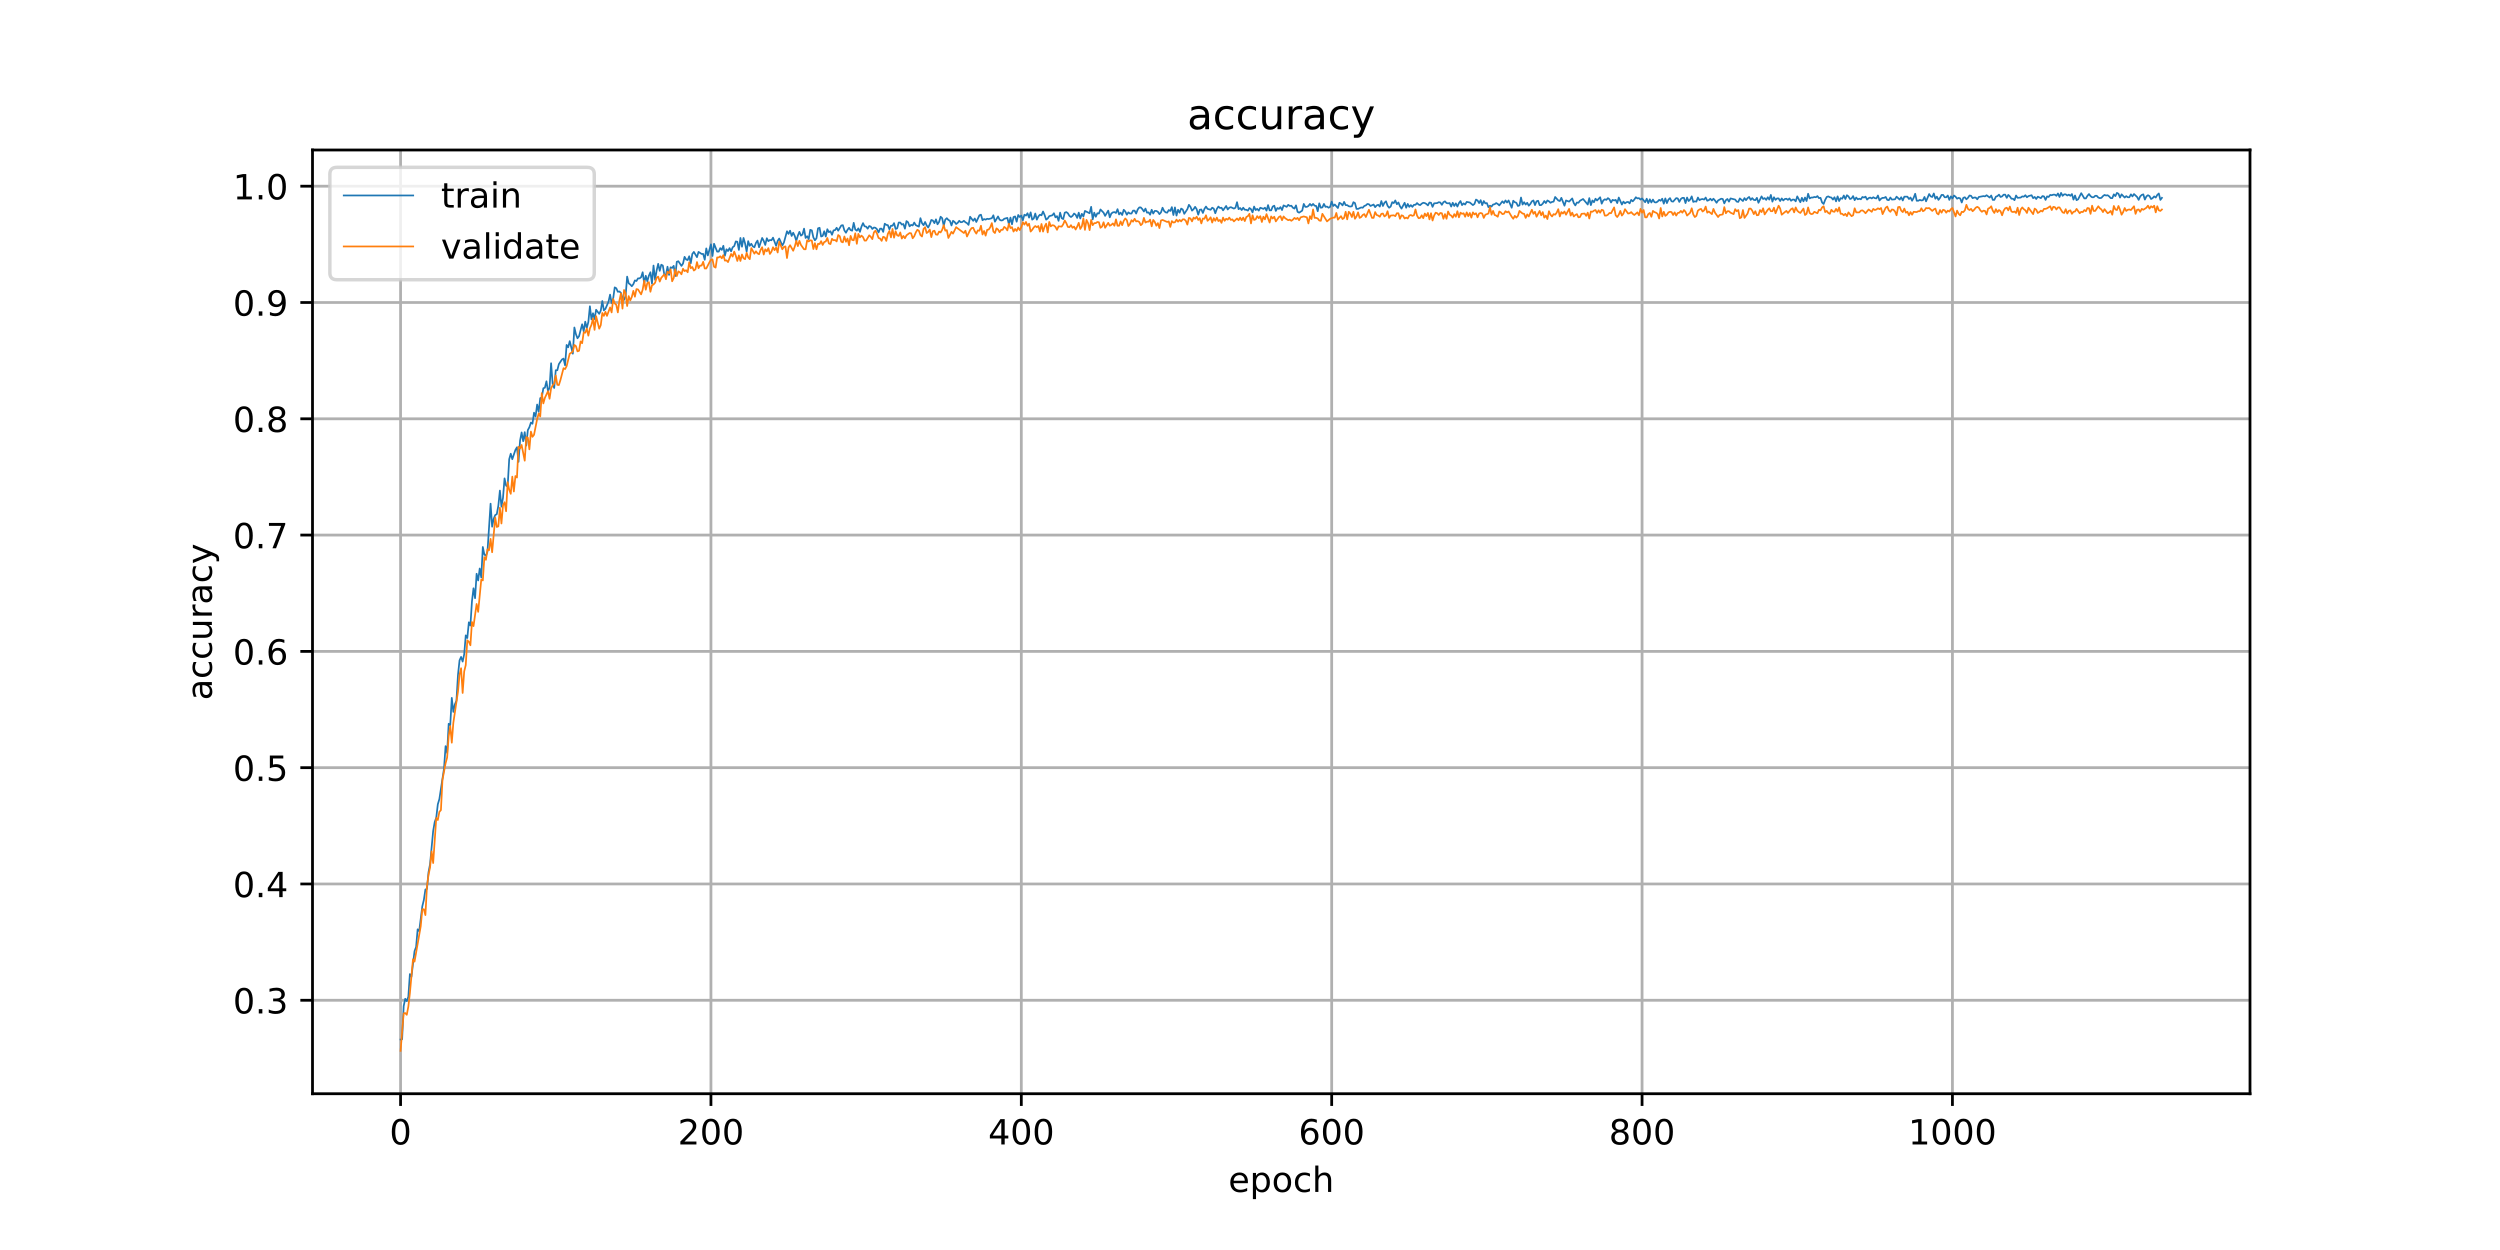 <?xml version="1.0" encoding="utf-8" standalone="no"?>
<!DOCTYPE svg PUBLIC "-//W3C//DTD SVG 1.1//EN"
  "http://www.w3.org/Graphics/SVG/1.1/DTD/svg11.dtd">
<!-- Created with matplotlib (https://matplotlib.org/) -->
<svg height="360pt" version="1.1" viewBox="0 0 720 360" width="720pt" xmlns="http://www.w3.org/2000/svg" xmlns:xlink="http://www.w3.org/1999/xlink">
 <defs>
  <style type="text/css">
*{stroke-linecap:butt;stroke-linejoin:round;}
  </style>
 </defs>
 <g id="figure_1">
  <g id="patch_1">
   <path d="M 0 360 
L 720 360 
L 720 0 
L 0 0 
z
" style="fill:#ffffff;"/>
  </g>
  <g id="axes_1">
   <g id="patch_2">
    <path d="M 90 315 
L 648 315 
L 648 43.2 
L 90 43.2 
z
" style="fill:#ffffff;"/>
   </g>
   <g id="matplotlib.axis_1">
    <g id="xtick_1">
     <g id="line2d_1">
      <path clip-path="url(#p85b7875177)" d="M 115.364 315 
L 115.364 43.2 
" style="fill:none;stroke:#b0b0b0;stroke-linecap:square;stroke-width:0.8;"/>
     </g>
     <g id="line2d_2">
      <defs>
       <path d="M 0 0 
L 0 3.5 
" id="m44aced5ec9" style="stroke:#000000;stroke-width:0.8;"/>
      </defs>
      <g>
       <use style="stroke:#000000;stroke-width:0.8;" x="115.364" xlink:href="#m44aced5ec9" y="315"/>
      </g>
     </g>
     <g id="text_1">
      <!-- 0 -->
      <defs>
       <path d="M 31.781 66.406 
Q 24.172 66.406 20.328 58.906 
Q 16.5 51.422 16.5 36.375 
Q 16.5 21.391 20.328 13.891 
Q 24.172 6.391 31.781 6.391 
Q 39.453 6.391 43.281 13.891 
Q 47.125 21.391 47.125 36.375 
Q 47.125 51.422 43.281 58.906 
Q 39.453 66.406 31.781 66.406 
z
M 31.781 74.219 
Q 44.047 74.219 50.516 64.516 
Q 56.984 54.828 56.984 36.375 
Q 56.984 17.969 50.516 8.266 
Q 44.047 -1.422 31.781 -1.422 
Q 19.531 -1.422 13.062 8.266 
Q 6.594 17.969 6.594 36.375 
Q 6.594 54.828 13.062 64.516 
Q 19.531 74.219 31.781 74.219 
z
" id="DejaVuSans-48"/>
      </defs>
      <g transform="translate(112.182 329.598)scale(0.1 -0.1)">
       <use xlink:href="#DejaVuSans-48"/>
      </g>
     </g>
    </g>
    <g id="xtick_2">
     <g id="line2d_3">
      <path clip-path="url(#p85b7875177)" d="M 204.751 315 
L 204.751 43.2 
" style="fill:none;stroke:#b0b0b0;stroke-linecap:square;stroke-width:0.8;"/>
     </g>
     <g id="line2d_4">
      <g>
       <use style="stroke:#000000;stroke-width:0.8;" x="204.751" xlink:href="#m44aced5ec9" y="315"/>
      </g>
     </g>
     <g id="text_2">
      <!-- 200 -->
      <defs>
       <path d="M 19.188 8.297 
L 53.609 8.297 
L 53.609 0 
L 7.328 0 
L 7.328 8.297 
Q 12.938 14.109 22.625 23.891 
Q 32.328 33.688 34.812 36.531 
Q 39.547 41.844 41.422 45.531 
Q 43.312 49.219 43.312 52.781 
Q 43.312 58.594 39.234 62.25 
Q 35.156 65.922 28.609 65.922 
Q 23.969 65.922 18.812 64.312 
Q 13.672 62.703 7.812 59.422 
L 7.812 69.391 
Q 13.766 71.781 18.938 73 
Q 24.125 74.219 28.422 74.219 
Q 39.75 74.219 46.484 68.547 
Q 53.219 62.891 53.219 53.422 
Q 53.219 48.922 51.531 44.891 
Q 49.859 40.875 45.406 35.406 
Q 44.188 33.984 37.641 27.219 
Q 31.109 20.453 19.188 8.297 
z
" id="DejaVuSans-50"/>
      </defs>
      <g transform="translate(195.207 329.598)scale(0.1 -0.1)">
       <use xlink:href="#DejaVuSans-50"/>
       <use x="63.623" xlink:href="#DejaVuSans-48"/>
       <use x="127.246" xlink:href="#DejaVuSans-48"/>
      </g>
     </g>
    </g>
    <g id="xtick_3">
     <g id="line2d_5">
      <path clip-path="url(#p85b7875177)" d="M 294.138 315 
L 294.138 43.2 
" style="fill:none;stroke:#b0b0b0;stroke-linecap:square;stroke-width:0.8;"/>
     </g>
     <g id="line2d_6">
      <g>
       <use style="stroke:#000000;stroke-width:0.8;" x="294.138" xlink:href="#m44aced5ec9" y="315"/>
      </g>
     </g>
     <g id="text_3">
      <!-- 400 -->
      <defs>
       <path d="M 37.797 64.312 
L 12.891 25.391 
L 37.797 25.391 
z
M 35.203 72.906 
L 47.609 72.906 
L 47.609 25.391 
L 58.016 25.391 
L 58.016 17.188 
L 47.609 17.188 
L 47.609 0 
L 37.797 0 
L 37.797 17.188 
L 4.891 17.188 
L 4.891 26.703 
z
" id="DejaVuSans-52"/>
      </defs>
      <g transform="translate(284.594 329.598)scale(0.1 -0.1)">
       <use xlink:href="#DejaVuSans-52"/>
       <use x="63.623" xlink:href="#DejaVuSans-48"/>
       <use x="127.246" xlink:href="#DejaVuSans-48"/>
      </g>
     </g>
    </g>
    <g id="xtick_4">
     <g id="line2d_7">
      <path clip-path="url(#p85b7875177)" d="M 383.525 315 
L 383.525 43.2 
" style="fill:none;stroke:#b0b0b0;stroke-linecap:square;stroke-width:0.8;"/>
     </g>
     <g id="line2d_8">
      <g>
       <use style="stroke:#000000;stroke-width:0.8;" x="383.525" xlink:href="#m44aced5ec9" y="315"/>
      </g>
     </g>
     <g id="text_4">
      <!-- 600 -->
      <defs>
       <path d="M 33.016 40.375 
Q 26.375 40.375 22.484 35.828 
Q 18.609 31.297 18.609 23.391 
Q 18.609 15.531 22.484 10.953 
Q 26.375 6.391 33.016 6.391 
Q 39.656 6.391 43.531 10.953 
Q 47.406 15.531 47.406 23.391 
Q 47.406 31.297 43.531 35.828 
Q 39.656 40.375 33.016 40.375 
z
M 52.594 71.297 
L 52.594 62.312 
Q 48.875 64.062 45.094 64.984 
Q 41.312 65.922 37.594 65.922 
Q 27.828 65.922 22.672 59.328 
Q 17.531 52.734 16.797 39.406 
Q 19.672 43.656 24.016 45.922 
Q 28.375 48.188 33.594 48.188 
Q 44.578 48.188 50.953 41.516 
Q 57.328 34.859 57.328 23.391 
Q 57.328 12.156 50.688 5.359 
Q 44.047 -1.422 33.016 -1.422 
Q 20.359 -1.422 13.672 8.266 
Q 6.984 17.969 6.984 36.375 
Q 6.984 53.656 15.188 63.938 
Q 23.391 74.219 37.203 74.219 
Q 40.922 74.219 44.703 73.484 
Q 48.484 72.75 52.594 71.297 
z
" id="DejaVuSans-54"/>
      </defs>
      <g transform="translate(373.982 329.598)scale(0.1 -0.1)">
       <use xlink:href="#DejaVuSans-54"/>
       <use x="63.623" xlink:href="#DejaVuSans-48"/>
       <use x="127.246" xlink:href="#DejaVuSans-48"/>
      </g>
     </g>
    </g>
    <g id="xtick_5">
     <g id="line2d_9">
      <path clip-path="url(#p85b7875177)" d="M 472.913 315 
L 472.913 43.2 
" style="fill:none;stroke:#b0b0b0;stroke-linecap:square;stroke-width:0.8;"/>
     </g>
     <g id="line2d_10">
      <g>
       <use style="stroke:#000000;stroke-width:0.8;" x="472.913" xlink:href="#m44aced5ec9" y="315"/>
      </g>
     </g>
     <g id="text_5">
      <!-- 800 -->
      <defs>
       <path d="M 31.781 34.625 
Q 24.75 34.625 20.719 30.859 
Q 16.703 27.094 16.703 20.516 
Q 16.703 13.922 20.719 10.156 
Q 24.75 6.391 31.781 6.391 
Q 38.812 6.391 42.859 10.172 
Q 46.922 13.969 46.922 20.516 
Q 46.922 27.094 42.891 30.859 
Q 38.875 34.625 31.781 34.625 
z
M 21.922 38.812 
Q 15.578 40.375 12.031 44.719 
Q 8.5 49.078 8.5 55.328 
Q 8.5 64.062 14.719 69.141 
Q 20.953 74.219 31.781 74.219 
Q 42.672 74.219 48.875 69.141 
Q 55.078 64.062 55.078 55.328 
Q 55.078 49.078 51.531 44.719 
Q 48 40.375 41.703 38.812 
Q 48.828 37.156 52.797 32.312 
Q 56.781 27.484 56.781 20.516 
Q 56.781 9.906 50.312 4.234 
Q 43.844 -1.422 31.781 -1.422 
Q 19.734 -1.422 13.25 4.234 
Q 6.781 9.906 6.781 20.516 
Q 6.781 27.484 10.781 32.312 
Q 14.797 37.156 21.922 38.812 
z
M 18.312 54.391 
Q 18.312 48.734 21.844 45.562 
Q 25.391 42.391 31.781 42.391 
Q 38.141 42.391 41.719 45.562 
Q 45.312 48.734 45.312 54.391 
Q 45.312 60.062 41.719 63.234 
Q 38.141 66.406 31.781 66.406 
Q 25.391 66.406 21.844 63.234 
Q 18.312 60.062 18.312 54.391 
z
" id="DejaVuSans-56"/>
      </defs>
      <g transform="translate(463.369 329.598)scale(0.1 -0.1)">
       <use xlink:href="#DejaVuSans-56"/>
       <use x="63.623" xlink:href="#DejaVuSans-48"/>
       <use x="127.246" xlink:href="#DejaVuSans-48"/>
      </g>
     </g>
    </g>
    <g id="xtick_6">
     <g id="line2d_11">
      <path clip-path="url(#p85b7875177)" d="M 562.3 315 
L 562.3 43.2 
" style="fill:none;stroke:#b0b0b0;stroke-linecap:square;stroke-width:0.8;"/>
     </g>
     <g id="line2d_12">
      <g>
       <use style="stroke:#000000;stroke-width:0.8;" x="562.3" xlink:href="#m44aced5ec9" y="315"/>
      </g>
     </g>
     <g id="text_6">
      <!-- 1000 -->
      <defs>
       <path d="M 12.406 8.297 
L 28.516 8.297 
L 28.516 63.922 
L 10.984 60.406 
L 10.984 69.391 
L 28.422 72.906 
L 38.281 72.906 
L 38.281 8.297 
L 54.391 8.297 
L 54.391 0 
L 12.406 0 
z
" id="DejaVuSans-49"/>
      </defs>
      <g transform="translate(549.575 329.598)scale(0.1 -0.1)">
       <use xlink:href="#DejaVuSans-49"/>
       <use x="63.623" xlink:href="#DejaVuSans-48"/>
       <use x="127.246" xlink:href="#DejaVuSans-48"/>
       <use x="190.869" xlink:href="#DejaVuSans-48"/>
      </g>
     </g>
    </g>
    <g id="text_7">
     <!-- epoch -->
     <defs>
      <path d="M 56.203 29.594 
L 56.203 25.203 
L 14.891 25.203 
Q 15.484 15.922 20.484 11.062 
Q 25.484 6.203 34.422 6.203 
Q 39.594 6.203 44.453 7.469 
Q 49.312 8.734 54.109 11.281 
L 54.109 2.781 
Q 49.266 0.734 44.188 -0.344 
Q 39.109 -1.422 33.891 -1.422 
Q 20.797 -1.422 13.156 6.188 
Q 5.516 13.812 5.516 26.812 
Q 5.516 40.234 12.766 48.109 
Q 20.016 56 32.328 56 
Q 43.359 56 49.781 48.891 
Q 56.203 41.797 56.203 29.594 
z
M 47.219 32.234 
Q 47.125 39.594 43.094 43.984 
Q 39.062 48.391 32.422 48.391 
Q 24.906 48.391 20.391 44.141 
Q 15.875 39.891 15.188 32.172 
z
" id="DejaVuSans-101"/>
      <path d="M 18.109 8.203 
L 18.109 -20.797 
L 9.078 -20.797 
L 9.078 54.688 
L 18.109 54.688 
L 18.109 46.391 
Q 20.953 51.266 25.266 53.625 
Q 29.594 56 35.594 56 
Q 45.562 56 51.781 48.094 
Q 58.016 40.188 58.016 27.297 
Q 58.016 14.406 51.781 6.484 
Q 45.562 -1.422 35.594 -1.422 
Q 29.594 -1.422 25.266 0.953 
Q 20.953 3.328 18.109 8.203 
z
M 48.688 27.297 
Q 48.688 37.203 44.609 42.844 
Q 40.531 48.484 33.406 48.484 
Q 26.266 48.484 22.188 42.844 
Q 18.109 37.203 18.109 27.297 
Q 18.109 17.391 22.188 11.75 
Q 26.266 6.109 33.406 6.109 
Q 40.531 6.109 44.609 11.75 
Q 48.688 17.391 48.688 27.297 
z
" id="DejaVuSans-112"/>
      <path d="M 30.609 48.391 
Q 23.391 48.391 19.188 42.75 
Q 14.984 37.109 14.984 27.297 
Q 14.984 17.484 19.156 11.844 
Q 23.344 6.203 30.609 6.203 
Q 37.797 6.203 41.984 11.859 
Q 46.188 17.531 46.188 27.297 
Q 46.188 37.016 41.984 42.703 
Q 37.797 48.391 30.609 48.391 
z
M 30.609 56 
Q 42.328 56 49.016 48.375 
Q 55.719 40.766 55.719 27.297 
Q 55.719 13.875 49.016 6.219 
Q 42.328 -1.422 30.609 -1.422 
Q 18.844 -1.422 12.172 6.219 
Q 5.516 13.875 5.516 27.297 
Q 5.516 40.766 12.172 48.375 
Q 18.844 56 30.609 56 
z
" id="DejaVuSans-111"/>
      <path d="M 48.781 52.594 
L 48.781 44.188 
Q 44.969 46.297 41.141 47.344 
Q 37.312 48.391 33.406 48.391 
Q 24.656 48.391 19.812 42.844 
Q 14.984 37.312 14.984 27.297 
Q 14.984 17.281 19.812 11.734 
Q 24.656 6.203 33.406 6.203 
Q 37.312 6.203 41.141 7.25 
Q 44.969 8.297 48.781 10.406 
L 48.781 2.094 
Q 45.016 0.344 40.984 -0.531 
Q 36.969 -1.422 32.422 -1.422 
Q 20.062 -1.422 12.781 6.344 
Q 5.516 14.109 5.516 27.297 
Q 5.516 40.672 12.859 48.328 
Q 20.219 56 33.016 56 
Q 37.156 56 41.109 55.141 
Q 45.062 54.297 48.781 52.594 
z
" id="DejaVuSans-99"/>
      <path d="M 54.891 33.016 
L 54.891 0 
L 45.906 0 
L 45.906 32.719 
Q 45.906 40.484 42.875 44.328 
Q 39.844 48.188 33.797 48.188 
Q 26.516 48.188 22.312 43.547 
Q 18.109 38.922 18.109 30.906 
L 18.109 0 
L 9.078 0 
L 9.078 75.984 
L 18.109 75.984 
L 18.109 46.188 
Q 21.344 51.125 25.703 53.562 
Q 30.078 56 35.797 56 
Q 45.219 56 50.047 50.172 
Q 54.891 44.344 54.891 33.016 
z
" id="DejaVuSans-104"/>
     </defs>
     <g transform="translate(353.772 343.277)scale(0.1 -0.1)">
      <use xlink:href="#DejaVuSans-101"/>
      <use x="61.523" xlink:href="#DejaVuSans-112"/>
      <use x="125" xlink:href="#DejaVuSans-111"/>
      <use x="186.182" xlink:href="#DejaVuSans-99"/>
      <use x="241.162" xlink:href="#DejaVuSans-104"/>
     </g>
    </g>
   </g>
   <g id="matplotlib.axis_2">
    <g id="ytick_1">
     <g id="line2d_13">
      <path clip-path="url(#p85b7875177)" d="M 90 288.076 
L 648 288.076 
" style="fill:none;stroke:#b0b0b0;stroke-linecap:square;stroke-width:0.8;"/>
     </g>
     <g id="line2d_14">
      <defs>
       <path d="M 0 0 
L -3.5 0 
" id="mce064b50fd" style="stroke:#000000;stroke-width:0.8;"/>
      </defs>
      <g>
       <use style="stroke:#000000;stroke-width:0.8;" x="90" xlink:href="#mce064b50fd" y="288.076"/>
      </g>
     </g>
     <g id="text_8">
      <!-- 0.3 -->
      <defs>
       <path d="M 10.688 12.406 
L 21 12.406 
L 21 0 
L 10.688 0 
z
" id="DejaVuSans-46"/>
       <path d="M 40.578 39.312 
Q 47.656 37.797 51.625 33 
Q 55.609 28.219 55.609 21.188 
Q 55.609 10.406 48.188 4.484 
Q 40.766 -1.422 27.094 -1.422 
Q 22.516 -1.422 17.656 -0.516 
Q 12.797 0.391 7.625 2.203 
L 7.625 11.719 
Q 11.719 9.328 16.594 8.109 
Q 21.484 6.891 26.812 6.891 
Q 36.078 6.891 40.938 10.547 
Q 45.797 14.203 45.797 21.188 
Q 45.797 27.641 41.281 31.266 
Q 36.766 34.906 28.719 34.906 
L 20.219 34.906 
L 20.219 43.016 
L 29.109 43.016 
Q 36.375 43.016 40.234 45.922 
Q 44.094 48.828 44.094 54.297 
Q 44.094 59.906 40.109 62.906 
Q 36.141 65.922 28.719 65.922 
Q 24.656 65.922 20.016 65.031 
Q 15.375 64.156 9.812 62.312 
L 9.812 71.094 
Q 15.438 72.656 20.344 73.438 
Q 25.25 74.219 29.594 74.219 
Q 40.828 74.219 47.359 69.109 
Q 53.906 64.016 53.906 55.328 
Q 53.906 49.266 50.438 45.094 
Q 46.969 40.922 40.578 39.312 
z
" id="DejaVuSans-51"/>
      </defs>
      <g transform="translate(67.097 291.875)scale(0.1 -0.1)">
       <use xlink:href="#DejaVuSans-48"/>
       <use x="63.623" xlink:href="#DejaVuSans-46"/>
       <use x="95.41" xlink:href="#DejaVuSans-51"/>
      </g>
     </g>
    </g>
    <g id="ytick_2">
     <g id="line2d_15">
      <path clip-path="url(#p85b7875177)" d="M 90 254.584 
L 648 254.584 
" style="fill:none;stroke:#b0b0b0;stroke-linecap:square;stroke-width:0.8;"/>
     </g>
     <g id="line2d_16">
      <g>
       <use style="stroke:#000000;stroke-width:0.8;" x="90" xlink:href="#mce064b50fd" y="254.584"/>
      </g>
     </g>
     <g id="text_9">
      <!-- 0.4 -->
      <g transform="translate(67.097 258.383)scale(0.1 -0.1)">
       <use xlink:href="#DejaVuSans-48"/>
       <use x="63.623" xlink:href="#DejaVuSans-46"/>
       <use x="95.41" xlink:href="#DejaVuSans-52"/>
      </g>
     </g>
    </g>
    <g id="ytick_3">
     <g id="line2d_17">
      <path clip-path="url(#p85b7875177)" d="M 90 221.091 
L 648 221.091 
" style="fill:none;stroke:#b0b0b0;stroke-linecap:square;stroke-width:0.8;"/>
     </g>
     <g id="line2d_18">
      <g>
       <use style="stroke:#000000;stroke-width:0.8;" x="90" xlink:href="#mce064b50fd" y="221.091"/>
      </g>
     </g>
     <g id="text_10">
      <!-- 0.5 -->
      <defs>
       <path d="M 10.797 72.906 
L 49.516 72.906 
L 49.516 64.594 
L 19.828 64.594 
L 19.828 46.734 
Q 21.969 47.469 24.109 47.828 
Q 26.266 48.188 28.422 48.188 
Q 40.625 48.188 47.75 41.5 
Q 54.891 34.812 54.891 23.391 
Q 54.891 11.625 47.562 5.094 
Q 40.234 -1.422 26.906 -1.422 
Q 22.312 -1.422 17.547 -0.641 
Q 12.797 0.141 7.719 1.703 
L 7.719 11.625 
Q 12.109 9.234 16.797 8.062 
Q 21.484 6.891 26.703 6.891 
Q 35.156 6.891 40.078 11.328 
Q 45.016 15.766 45.016 23.391 
Q 45.016 31 40.078 35.438 
Q 35.156 39.891 26.703 39.891 
Q 22.75 39.891 18.812 39.016 
Q 14.891 38.141 10.797 36.281 
z
" id="DejaVuSans-53"/>
      </defs>
      <g transform="translate(67.097 224.89)scale(0.1 -0.1)">
       <use xlink:href="#DejaVuSans-48"/>
       <use x="63.623" xlink:href="#DejaVuSans-46"/>
       <use x="95.41" xlink:href="#DejaVuSans-53"/>
      </g>
     </g>
    </g>
    <g id="ytick_4">
     <g id="line2d_19">
      <path clip-path="url(#p85b7875177)" d="M 90 187.599 
L 648 187.599 
" style="fill:none;stroke:#b0b0b0;stroke-linecap:square;stroke-width:0.8;"/>
     </g>
     <g id="line2d_20">
      <g>
       <use style="stroke:#000000;stroke-width:0.8;" x="90" xlink:href="#mce064b50fd" y="187.599"/>
      </g>
     </g>
     <g id="text_11">
      <!-- 0.6 -->
      <g transform="translate(67.097 191.398)scale(0.1 -0.1)">
       <use xlink:href="#DejaVuSans-48"/>
       <use x="63.623" xlink:href="#DejaVuSans-46"/>
       <use x="95.41" xlink:href="#DejaVuSans-54"/>
      </g>
     </g>
    </g>
    <g id="ytick_5">
     <g id="line2d_21">
      <path clip-path="url(#p85b7875177)" d="M 90 154.106 
L 648 154.106 
" style="fill:none;stroke:#b0b0b0;stroke-linecap:square;stroke-width:0.8;"/>
     </g>
     <g id="line2d_22">
      <g>
       <use style="stroke:#000000;stroke-width:0.8;" x="90" xlink:href="#mce064b50fd" y="154.106"/>
      </g>
     </g>
     <g id="text_12">
      <!-- 0.7 -->
      <defs>
       <path d="M 8.203 72.906 
L 55.078 72.906 
L 55.078 68.703 
L 28.609 0 
L 18.312 0 
L 43.219 64.594 
L 8.203 64.594 
z
" id="DejaVuSans-55"/>
      </defs>
      <g transform="translate(67.097 157.905)scale(0.1 -0.1)">
       <use xlink:href="#DejaVuSans-48"/>
       <use x="63.623" xlink:href="#DejaVuSans-46"/>
       <use x="95.41" xlink:href="#DejaVuSans-55"/>
      </g>
     </g>
    </g>
    <g id="ytick_6">
     <g id="line2d_23">
      <path clip-path="url(#p85b7875177)" d="M 90 120.614 
L 648 120.614 
" style="fill:none;stroke:#b0b0b0;stroke-linecap:square;stroke-width:0.8;"/>
     </g>
     <g id="line2d_24">
      <g>
       <use style="stroke:#000000;stroke-width:0.8;" x="90" xlink:href="#mce064b50fd" y="120.614"/>
      </g>
     </g>
     <g id="text_13">
      <!-- 0.8 -->
      <g transform="translate(67.097 124.413)scale(0.1 -0.1)">
       <use xlink:href="#DejaVuSans-48"/>
       <use x="63.623" xlink:href="#DejaVuSans-46"/>
       <use x="95.41" xlink:href="#DejaVuSans-56"/>
      </g>
     </g>
    </g>
    <g id="ytick_7">
     <g id="line2d_25">
      <path clip-path="url(#p85b7875177)" d="M 90 87.121 
L 648 87.121 
" style="fill:none;stroke:#b0b0b0;stroke-linecap:square;stroke-width:0.8;"/>
     </g>
     <g id="line2d_26">
      <g>
       <use style="stroke:#000000;stroke-width:0.8;" x="90" xlink:href="#mce064b50fd" y="87.121"/>
      </g>
     </g>
     <g id="text_14">
      <!-- 0.9 -->
      <defs>
       <path d="M 10.984 1.516 
L 10.984 10.5 
Q 14.703 8.734 18.5 7.812 
Q 22.312 6.891 25.984 6.891 
Q 35.75 6.891 40.891 13.453 
Q 46.047 20.016 46.781 33.406 
Q 43.953 29.203 39.594 26.953 
Q 35.25 24.703 29.984 24.703 
Q 19.047 24.703 12.672 31.312 
Q 6.297 37.938 6.297 49.422 
Q 6.297 60.641 12.938 67.422 
Q 19.578 74.219 30.609 74.219 
Q 43.266 74.219 49.922 64.516 
Q 56.594 54.828 56.594 36.375 
Q 56.594 19.141 48.406 8.859 
Q 40.234 -1.422 26.422 -1.422 
Q 22.703 -1.422 18.891 -0.688 
Q 15.094 0.047 10.984 1.516 
z
M 30.609 32.422 
Q 37.25 32.422 41.125 36.953 
Q 45.016 41.5 45.016 49.422 
Q 45.016 57.281 41.125 61.844 
Q 37.25 66.406 30.609 66.406 
Q 23.969 66.406 20.094 61.844 
Q 16.219 57.281 16.219 49.422 
Q 16.219 41.5 20.094 36.953 
Q 23.969 32.422 30.609 32.422 
z
" id="DejaVuSans-57"/>
      </defs>
      <g transform="translate(67.097 90.92)scale(0.1 -0.1)">
       <use xlink:href="#DejaVuSans-48"/>
       <use x="63.623" xlink:href="#DejaVuSans-46"/>
       <use x="95.41" xlink:href="#DejaVuSans-57"/>
      </g>
     </g>
    </g>
    <g id="ytick_8">
     <g id="line2d_27">
      <path clip-path="url(#p85b7875177)" d="M 90 53.629 
L 648 53.629 
" style="fill:none;stroke:#b0b0b0;stroke-linecap:square;stroke-width:0.8;"/>
     </g>
     <g id="line2d_28">
      <g>
       <use style="stroke:#000000;stroke-width:0.8;" x="90" xlink:href="#mce064b50fd" y="53.629"/>
      </g>
     </g>
     <g id="text_15">
      <!-- 1.0 -->
      <g transform="translate(67.097 57.428)scale(0.1 -0.1)">
       <use xlink:href="#DejaVuSans-49"/>
       <use x="63.623" xlink:href="#DejaVuSans-46"/>
       <use x="95.41" xlink:href="#DejaVuSans-48"/>
      </g>
     </g>
    </g>
    <g id="text_16">
     <!-- accuracy -->
     <defs>
      <path d="M 34.281 27.484 
Q 23.391 27.484 19.188 25 
Q 14.984 22.516 14.984 16.5 
Q 14.984 11.719 18.141 8.906 
Q 21.297 6.109 26.703 6.109 
Q 34.188 6.109 38.703 11.406 
Q 43.219 16.703 43.219 25.484 
L 43.219 27.484 
z
M 52.203 31.203 
L 52.203 0 
L 43.219 0 
L 43.219 8.297 
Q 40.141 3.328 35.547 0.953 
Q 30.953 -1.422 24.312 -1.422 
Q 15.922 -1.422 10.953 3.297 
Q 6 8.016 6 15.922 
Q 6 25.141 12.172 29.828 
Q 18.359 34.516 30.609 34.516 
L 43.219 34.516 
L 43.219 35.406 
Q 43.219 41.609 39.141 45 
Q 35.062 48.391 27.688 48.391 
Q 23 48.391 18.547 47.266 
Q 14.109 46.141 10.016 43.891 
L 10.016 52.203 
Q 14.938 54.109 19.578 55.047 
Q 24.219 56 28.609 56 
Q 40.484 56 46.344 49.844 
Q 52.203 43.703 52.203 31.203 
z
" id="DejaVuSans-97"/>
      <path d="M 8.5 21.578 
L 8.5 54.688 
L 17.484 54.688 
L 17.484 21.922 
Q 17.484 14.156 20.5 10.266 
Q 23.531 6.391 29.594 6.391 
Q 36.859 6.391 41.078 11.031 
Q 45.312 15.672 45.312 23.688 
L 45.312 54.688 
L 54.297 54.688 
L 54.297 0 
L 45.312 0 
L 45.312 8.406 
Q 42.047 3.422 37.719 1 
Q 33.406 -1.422 27.688 -1.422 
Q 18.266 -1.422 13.375 4.438 
Q 8.5 10.297 8.5 21.578 
z
M 31.109 56 
z
" id="DejaVuSans-117"/>
      <path d="M 41.109 46.297 
Q 39.594 47.172 37.812 47.578 
Q 36.031 48 33.891 48 
Q 26.266 48 22.188 43.047 
Q 18.109 38.094 18.109 28.812 
L 18.109 0 
L 9.078 0 
L 9.078 54.688 
L 18.109 54.688 
L 18.109 46.188 
Q 20.953 51.172 25.484 53.578 
Q 30.031 56 36.531 56 
Q 37.453 56 38.578 55.875 
Q 39.703 55.766 41.062 55.516 
z
" id="DejaVuSans-114"/>
      <path d="M 32.172 -5.078 
Q 28.375 -14.844 24.75 -17.812 
Q 21.141 -20.797 15.094 -20.797 
L 7.906 -20.797 
L 7.906 -13.281 
L 13.188 -13.281 
Q 16.891 -13.281 18.938 -11.516 
Q 21 -9.766 23.484 -3.219 
L 25.094 0.875 
L 2.984 54.688 
L 12.5 54.688 
L 29.594 11.922 
L 46.688 54.688 
L 56.203 54.688 
z
" id="DejaVuSans-121"/>
     </defs>
     <g transform="translate(61.017 201.659)rotate(-90)scale(0.1 -0.1)">
      <use xlink:href="#DejaVuSans-97"/>
      <use x="61.279" xlink:href="#DejaVuSans-99"/>
      <use x="116.26" xlink:href="#DejaVuSans-99"/>
      <use x="171.24" xlink:href="#DejaVuSans-117"/>
      <use x="234.619" xlink:href="#DejaVuSans-114"/>
      <use x="275.732" xlink:href="#DejaVuSans-97"/>
      <use x="337.012" xlink:href="#DejaVuSans-99"/>
      <use x="391.992" xlink:href="#DejaVuSans-121"/>
     </g>
    </g>
   </g>
   <g id="line2d_29">
    <path clip-path="url(#p85b7875177)" d="M 115.364 299.38 
L 115.811 299.296 
L 116.258 289.751 
L 116.704 287.658 
L 117.151 288.327 
L 117.598 287.071 
L 118.045 280.54 
L 118.492 281.294 
L 119.386 273.926 
L 119.833 272.753 
L 120.28 267.646 
L 120.727 268.148 
L 121.621 261.031 
L 122.068 259.189 
L 122.515 256.175 
L 122.962 256.007 
L 123.408 251.234 
L 123.855 248.89 
L 124.749 239.345 
L 125.196 236.749 
L 125.643 235.493 
L 126.09 231.641 
L 126.537 230.134 
L 127.878 221.342 
L 128.325 214.895 
L 128.772 216.821 
L 129.219 208.448 
L 129.666 208.866 
L 130.113 200.996 
L 130.559 205.015 
L 131.006 202.838 
L 131.453 201.833 
L 131.9 194.381 
L 132.347 190.194 
L 132.794 189.19 
L 133.241 190.529 
L 133.688 188.436 
L 134.135 182.994 
L 134.582 183.747 
L 135.029 179.226 
L 135.476 180.147 
L 135.923 173.197 
L 136.37 169.429 
L 136.817 172.276 
L 137.264 165.242 
L 137.71 167.168 
L 138.157 163.735 
L 138.604 166.331 
L 139.051 157.539 
L 139.498 159.716 
L 139.945 160.051 
L 140.392 158.879 
L 141.286 145.063 
L 141.733 151.678 
L 142.18 149.417 
L 142.627 148.329 
L 143.074 148.078 
L 143.521 145.649 
L 143.968 141.295 
L 144.414 145.901 
L 144.861 143.389 
L 145.308 137.779 
L 145.755 139.872 
L 146.202 140.123 
L 146.649 132.252 
L 147.096 130.661 
L 147.543 132.252 
L 148.437 129.573 
L 148.884 128.819 
L 149.331 133.006 
L 149.778 126.894 
L 150.225 124.549 
L 150.672 127.061 
L 151.119 124.465 
L 151.565 128.317 
L 152.012 123.879 
L 152.459 123.042 
L 152.906 121.702 
L 153.353 122.037 
L 153.8 118.855 
L 154.247 119.944 
L 154.694 116.511 
L 155.141 118.604 
L 155.588 114.669 
L 156.035 114.501 
L 156.482 111.822 
L 156.929 111.654 
L 157.376 109.812 
L 157.823 112.659 
L 158.27 111.654 
L 158.716 104.621 
L 159.163 110.566 
L 159.61 111.738 
L 160.057 106.631 
L 160.504 106.631 
L 160.951 104.872 
L 161.845 103.533 
L 162.292 103.281 
L 162.739 105.207 
L 163.186 99.346 
L 163.633 100.016 
L 164.08 98.257 
L 164.974 101.858 
L 165.421 94.322 
L 165.867 96.248 
L 166.314 97.42 
L 166.761 96.834 
L 167.655 93.401 
L 168.102 95.411 
L 168.549 92.647 
L 168.996 94.49 
L 169.443 92.731 
L 169.89 88.21 
L 170.337 91.978 
L 170.784 90.219 
L 171.231 91.894 
L 171.678 89.215 
L 172.571 90.387 
L 173.018 89.466 
L 173.465 86.703 
L 173.912 89.382 
L 174.359 88.963 
L 175.253 86.87 
L 175.7 84.86 
L 176.147 87.289 
L 176.594 85.949 
L 177.041 82.767 
L 177.488 83.018 
L 177.935 84.023 
L 178.382 83.939 
L 178.829 84.358 
L 179.276 85.865 
L 179.722 86.368 
L 180.169 85.279 
L 180.616 79.669 
L 181.063 81.595 
L 181.51 81.93 
L 181.957 82.432 
L 182.404 81.846 
L 182.851 80.758 
L 183.298 80.925 
L 183.745 80.172 
L 184.192 80.172 
L 184.639 79.837 
L 185.086 78.413 
L 185.533 81.595 
L 185.98 79.418 
L 186.427 81.009 
L 186.873 79.418 
L 187.32 78.413 
L 187.767 81.679 
L 188.214 76.487 
L 188.661 80.59 
L 189.108 77.911 
L 189.555 75.985 
L 190.002 77.995 
L 190.449 76.236 
L 190.896 76.487 
L 191.343 79.25 
L 191.79 79.167 
L 192.237 76.822 
L 192.684 79.167 
L 193.131 76.99 
L 193.577 77.157 
L 194.024 76.571 
L 194.471 79.502 
L 194.918 75.399 
L 195.365 75.231 
L 196.259 76.571 
L 196.706 75.901 
L 197.153 73.975 
L 197.6 74.729 
L 198.047 74.896 
L 198.494 73.808 
L 198.941 75.818 
L 199.388 73.138 
L 199.835 72.552 
L 200.728 74.059 
L 201.175 72.552 
L 202.069 73.138 
L 202.516 73.138 
L 202.963 74.813 
L 203.41 71.547 
L 203.857 73.557 
L 204.751 70.375 
L 205.198 73.724 
L 205.645 70.208 
L 206.539 72.468 
L 206.986 72.468 
L 207.433 71.463 
L 207.879 71.966 
L 208.326 70.794 
L 208.773 73.64 
L 209.22 71.798 
L 209.667 72.301 
L 210.114 71.463 
L 210.561 72.385 
L 211.008 71.212 
L 211.455 70.877 
L 211.902 69.538 
L 212.349 69.621 
L 212.796 71.966 
L 213.243 68.533 
L 213.69 71.045 
L 214.137 68.533 
L 214.583 70.124 
L 215.03 72.468 
L 215.477 69.454 
L 215.924 70.794 
L 216.371 70.208 
L 216.818 70.961 
L 217.265 71.212 
L 217.712 69.956 
L 218.159 69.286 
L 218.606 71.212 
L 219.5 68.533 
L 219.947 69.37 
L 220.394 70.542 
L 220.841 68.617 
L 221.288 69.454 
L 221.734 69.119 
L 222.181 69.203 
L 222.628 68.449 
L 223.522 70.794 
L 223.969 69.37 
L 224.416 68.7 
L 225.31 70.71 
L 225.757 69.873 
L 226.651 66.607 
L 227.098 67.361 
L 227.545 66.44 
L 227.992 67.947 
L 228.439 67.026 
L 228.885 67.947 
L 229.332 69.37 
L 229.779 67.863 
L 230.226 66.775 
L 230.673 67.863 
L 231.12 67.528 
L 231.567 65.853 
L 232.014 68.533 
L 232.461 68.031 
L 232.908 68.868 
L 233.355 66.188 
L 233.802 66.356 
L 234.249 68.365 
L 234.696 69.203 
L 235.143 68.617 
L 235.59 65.77 
L 236.036 65.602 
L 236.483 68.114 
L 236.93 67.947 
L 237.377 66.607 
L 237.824 68.114 
L 238.271 66.021 
L 238.718 66.858 
L 239.165 66.607 
L 239.612 67.612 
L 240.059 66.356 
L 240.506 66.272 
L 240.953 65.602 
L 241.4 66.44 
L 242.294 64.932 
L 242.74 64.849 
L 243.187 66.356 
L 243.634 67.026 
L 244.081 66.188 
L 244.528 65.602 
L 244.975 66.272 
L 245.422 66.44 
L 245.869 64.179 
L 246.316 66.105 
L 246.763 66.44 
L 247.21 65.77 
L 247.657 66.775 
L 248.104 65.267 
L 248.551 64.263 
L 248.998 65.184 
L 249.445 65.267 
L 249.891 65.853 
L 250.338 65.1 
L 250.785 65.267 
L 251.232 65.937 
L 251.679 65.519 
L 252.126 65.602 
L 252.573 66.021 
L 253.02 66.942 
L 253.467 65.853 
L 253.914 65.853 
L 254.361 66.775 
L 254.808 64.43 
L 255.255 64.765 
L 255.702 64.849 
L 256.149 66.021 
L 256.596 65.016 
L 257.042 65.016 
L 257.489 64.263 
L 257.936 65.937 
L 258.383 65.77 
L 258.83 64.095 
L 259.277 64.095 
L 259.724 64.681 
L 260.171 64.514 
L 260.618 65.853 
L 261.065 63.676 
L 261.512 64.011 
L 261.959 65.184 
L 262.406 64.765 
L 262.853 64.932 
L 263.3 64.095 
L 263.746 64.849 
L 264.64 65.267 
L 265.087 62.839 
L 265.534 64.263 
L 265.981 64.849 
L 266.428 63.928 
L 266.875 64.932 
L 267.322 65.519 
L 267.769 64.598 
L 268.216 63.342 
L 268.663 63.509 
L 269.11 64.263 
L 269.557 63.174 
L 270.004 64.598 
L 270.451 63.928 
L 270.897 62.421 
L 271.344 62.839 
L 271.791 65.016 
L 272.238 63.258 
L 272.685 62.839 
L 273.132 63.342 
L 273.579 63.593 
L 274.026 64.932 
L 274.473 63.593 
L 274.92 63.928 
L 275.367 64.514 
L 275.814 64.179 
L 276.261 63.593 
L 276.708 64.011 
L 277.155 63.928 
L 277.602 63.593 
L 278.048 64.011 
L 278.495 64.263 
L 278.942 64.765 
L 279.389 62.421 
L 280.283 63.593 
L 280.73 62.923 
L 281.177 63.928 
L 282.071 62.002 
L 282.518 61.834 
L 282.965 63.425 
L 283.412 63.09 
L 283.859 63.258 
L 284.306 63.007 
L 284.753 63.09 
L 285.646 62.839 
L 286.093 62.002 
L 286.54 63.844 
L 287.434 62.337 
L 287.881 63.258 
L 288.328 63.509 
L 288.775 63.425 
L 289.222 63.007 
L 290.116 62.755 
L 290.563 64.598 
L 291.01 62.672 
L 291.457 64.598 
L 291.903 62.504 
L 292.35 62.337 
L 292.797 63.844 
L 293.244 61.918 
L 293.691 62.504 
L 294.138 62.086 
L 294.585 63.425 
L 295.032 61.834 
L 295.479 62.086 
L 295.926 61.416 
L 296.373 62.672 
L 296.82 61.165 
L 297.267 63.258 
L 297.714 62.923 
L 298.161 61.499 
L 298.608 63.258 
L 299.054 62.337 
L 299.501 61.834 
L 299.948 62.002 
L 300.395 60.913 
L 300.842 61.918 
L 301.289 63.258 
L 301.736 62.923 
L 302.183 62.253 
L 303.077 62.002 
L 303.524 61.416 
L 303.971 62.588 
L 304.418 62.253 
L 304.865 63.593 
L 305.312 61.248 
L 305.759 62.839 
L 306.205 63.09 
L 306.652 61.248 
L 307.099 61.081 
L 307.546 61.416 
L 307.993 62.169 
L 308.44 62.504 
L 308.887 62.169 
L 309.334 61.499 
L 309.781 61.834 
L 310.228 62.755 
L 310.675 61.248 
L 311.122 62.923 
L 311.569 61.583 
L 312.016 62.337 
L 312.463 60.746 
L 313.803 61.416 
L 314.25 59.574 
L 314.697 63.174 
L 315.144 61.248 
L 315.591 62.421 
L 316.038 61.416 
L 316.485 61.499 
L 316.932 60.327 
L 317.826 61.248 
L 318.273 62.169 
L 319.167 60.662 
L 319.614 62.588 
L 320.06 61.499 
L 320.507 61.165 
L 320.954 61.081 
L 321.401 61.332 
L 321.848 60.243 
L 322.295 61.751 
L 322.742 61.248 
L 323.189 61.918 
L 323.636 60.411 
L 324.083 60.913 
L 324.53 61.834 
L 324.977 61.165 
L 325.424 61.499 
L 325.871 61.499 
L 326.318 60.662 
L 326.765 60.662 
L 327.211 61.499 
L 327.658 60.327 
L 328.105 59.741 
L 328.552 59.741 
L 328.999 60.243 
L 329.446 60.913 
L 329.893 60.076 
L 330.34 61.248 
L 330.787 61.165 
L 331.234 61.834 
L 331.681 60.411 
L 332.128 61.499 
L 332.575 60.746 
L 333.022 60.746 
L 333.469 60.997 
L 333.915 61.667 
L 334.362 61.165 
L 334.809 59.825 
L 335.256 60.746 
L 335.703 61.165 
L 336.15 61.248 
L 336.597 60.495 
L 337.044 60.746 
L 337.491 59.657 
L 337.938 61.918 
L 338.385 59.741 
L 338.832 62.086 
L 339.279 60.411 
L 339.726 61.248 
L 340.173 60.076 
L 340.62 60.327 
L 341.066 61.583 
L 341.96 60.243 
L 342.407 58.988 
L 342.854 59.574 
L 343.301 60.662 
L 343.748 60.243 
L 344.195 59.574 
L 344.642 60.243 
L 345.089 61.834 
L 345.536 60.411 
L 345.983 60.327 
L 346.43 61.332 
L 346.877 60.16 
L 347.324 59.49 
L 347.771 60.16 
L 348.664 60.411 
L 349.111 59.825 
L 349.558 60.076 
L 350.005 61.416 
L 350.452 60.16 
L 350.899 59.49 
L 351.346 59.909 
L 351.793 59.825 
L 352.24 60.578 
L 353.134 59.322 
L 353.581 60.327 
L 354.028 59.825 
L 354.475 59.657 
L 355.368 60.076 
L 355.815 59.825 
L 356.262 58.234 
L 356.709 60.243 
L 357.156 59.909 
L 357.603 60.495 
L 358.05 59.825 
L 358.497 60.411 
L 358.944 60.411 
L 359.391 60.662 
L 359.838 59.909 
L 360.285 60.243 
L 360.732 61.165 
L 361.179 59.49 
L 361.626 60.495 
L 362.072 60.16 
L 362.519 60.662 
L 362.966 59.825 
L 363.86 60.16 
L 364.307 59.825 
L 364.754 60.662 
L 365.201 59.071 
L 365.648 60.578 
L 366.095 60.578 
L 366.542 59.49 
L 366.989 59.239 
L 367.436 60.746 
L 367.883 59.909 
L 368.33 60.16 
L 368.777 59.657 
L 369.223 60.495 
L 369.67 59.155 
L 370.564 59.574 
L 371.011 58.988 
L 371.458 59.322 
L 371.905 59.239 
L 372.352 59.825 
L 372.799 60.076 
L 373.246 59.155 
L 373.693 60.997 
L 374.14 61.248 
L 375.034 60.662 
L 375.481 58.736 
L 375.928 59.574 
L 376.374 59.574 
L 376.821 59.322 
L 377.268 58.736 
L 377.715 59.239 
L 378.162 58.736 
L 378.609 59.239 
L 379.056 59.322 
L 379.503 60.83 
L 379.95 58.569 
L 380.397 59.825 
L 380.844 59.741 
L 381.291 58.736 
L 381.738 59.574 
L 382.185 59.49 
L 382.632 59.825 
L 383.078 59.574 
L 383.525 58.066 
L 383.972 59.322 
L 384.419 58.904 
L 385.313 59.909 
L 385.76 58.401 
L 386.207 58.653 
L 386.654 59.155 
L 387.101 58.15 
L 387.548 59.071 
L 387.995 59.071 
L 388.442 59.406 
L 388.889 59.49 
L 389.336 59.406 
L 389.783 58.234 
L 390.229 58.485 
L 390.676 60.16 
L 391.123 60.16 
L 392.017 59.741 
L 392.464 59.825 
L 392.911 59.322 
L 393.358 59.155 
L 393.805 58.736 
L 394.252 58.82 
L 394.699 59.322 
L 395.593 58.904 
L 396.04 59.657 
L 396.487 59.155 
L 396.934 58.988 
L 397.38 59.49 
L 397.827 57.899 
L 398.274 59.322 
L 398.721 58.401 
L 399.168 57.983 
L 399.615 59.239 
L 400.062 59.825 
L 400.509 59.49 
L 400.956 58.234 
L 401.403 58.485 
L 401.85 57.732 
L 402.297 58.82 
L 402.744 58.318 
L 403.191 59.406 
L 403.638 60.076 
L 404.531 58.401 
L 404.978 59.825 
L 405.425 58.736 
L 405.872 59.574 
L 406.319 59.071 
L 406.766 59.574 
L 407.213 58.988 
L 407.66 58.988 
L 408.107 58.485 
L 408.554 58.904 
L 409.001 59.071 
L 409.448 58.653 
L 409.895 58.401 
L 410.342 58.485 
L 410.789 58.736 
L 411.235 59.155 
L 411.682 58.318 
L 412.129 58.401 
L 412.576 59.574 
L 413.023 58.569 
L 413.917 58.485 
L 414.364 58.234 
L 414.811 58.318 
L 415.258 58.988 
L 415.705 58.234 
L 416.152 57.983 
L 416.599 58.485 
L 417.046 58.569 
L 417.493 58.485 
L 417.94 59.49 
L 418.386 58.401 
L 418.833 59.322 
L 419.28 58.569 
L 419.727 59.49 
L 420.174 58.485 
L 420.621 57.899 
L 421.068 59.071 
L 421.515 58.569 
L 421.962 58.904 
L 422.409 58.15 
L 423.303 58.318 
L 424.197 59.071 
L 424.644 58.736 
L 425.091 57.48 
L 425.537 57.732 
L 425.984 58.485 
L 426.431 57.648 
L 426.878 59.071 
L 427.325 57.899 
L 427.772 58.569 
L 428.219 58.485 
L 428.666 59.657 
L 429.113 59.239 
L 429.56 59.49 
L 430.007 58.904 
L 430.454 58.82 
L 430.901 58.485 
L 431.348 58.736 
L 431.795 59.155 
L 432.688 57.983 
L 433.135 58.485 
L 433.582 57.732 
L 434.029 58.318 
L 434.476 57.732 
L 435.37 59.825 
L 435.817 57.815 
L 436.264 58.234 
L 436.711 58.401 
L 437.158 59.322 
L 437.605 59.155 
L 438.052 56.894 
L 438.499 58.904 
L 438.946 58.234 
L 439.392 58.904 
L 439.839 58.401 
L 440.286 59.239 
L 440.733 58.736 
L 441.18 57.983 
L 441.627 57.732 
L 442.074 59.071 
L 442.521 57.983 
L 442.968 57.815 
L 443.415 59.071 
L 443.862 59.071 
L 444.309 58.653 
L 444.756 57.899 
L 445.203 58.485 
L 445.65 57.732 
L 446.097 57.983 
L 446.543 58.401 
L 446.99 58.15 
L 447.437 58.066 
L 447.884 56.727 
L 448.778 57.732 
L 449.225 57.899 
L 449.672 56.978 
L 450.566 59.239 
L 451.013 57.732 
L 451.907 58.066 
L 452.801 57.145 
L 453.247 58.485 
L 453.694 59.155 
L 454.141 58.318 
L 454.588 58.401 
L 455.035 57.815 
L 455.929 57.313 
L 457.27 58.904 
L 457.717 57.062 
L 458.164 59.071 
L 458.611 57.732 
L 459.058 58.234 
L 459.505 57.229 
L 459.952 57.732 
L 460.845 56.811 
L 461.292 58.653 
L 461.739 57.732 
L 462.186 57.397 
L 462.633 57.564 
L 463.08 57.062 
L 463.527 57.397 
L 463.974 58.318 
L 464.421 57.564 
L 464.868 57.732 
L 465.315 57.564 
L 465.762 58.485 
L 466.209 56.894 
L 467.103 58.904 
L 467.549 58.066 
L 467.996 58.569 
L 468.443 58.234 
L 468.89 58.15 
L 469.337 58.569 
L 469.784 57.564 
L 470.231 57.983 
L 470.678 57.48 
L 471.125 56.811 
L 471.572 57.145 
L 472.019 57.062 
L 472.466 57.48 
L 472.913 57.145 
L 473.807 58.234 
L 474.254 57.229 
L 474.7 58.485 
L 475.147 57.397 
L 475.594 58.318 
L 476.041 57.48 
L 476.488 58.234 
L 476.935 58.318 
L 477.382 58.066 
L 477.829 57.564 
L 478.276 57.815 
L 478.723 57.229 
L 479.17 58.653 
L 479.617 57.145 
L 480.064 58.485 
L 480.511 57.48 
L 480.958 57.062 
L 481.404 57.983 
L 481.851 58.066 
L 482.745 57.062 
L 483.192 57.145 
L 483.639 58.15 
L 484.086 57.313 
L 484.533 56.978 
L 484.98 56.978 
L 485.427 58.485 
L 485.874 56.894 
L 486.321 57.899 
L 486.768 57.48 
L 487.215 56.559 
L 487.662 58.15 
L 488.109 57.983 
L 488.555 58.066 
L 489.002 56.894 
L 489.449 57.648 
L 489.896 57.397 
L 490.343 57.313 
L 490.79 57.48 
L 491.237 56.894 
L 491.684 57.815 
L 492.131 57.648 
L 492.578 57.229 
L 493.025 57.732 
L 493.472 57.229 
L 493.919 57.732 
L 494.366 58.401 
L 494.813 57.732 
L 495.706 57.229 
L 496.153 57.313 
L 496.6 58.569 
L 497.047 57.648 
L 497.494 57.313 
L 497.941 58.066 
L 498.388 57.145 
L 499.729 57.48 
L 500.176 58.066 
L 500.623 58.15 
L 501.07 57.145 
L 501.964 57.899 
L 502.41 57.062 
L 502.857 57.648 
L 503.304 57.062 
L 503.751 56.727 
L 504.198 57.564 
L 504.645 57.062 
L 505.092 57.564 
L 505.539 57.648 
L 505.986 56.978 
L 506.433 58.401 
L 507.327 56.559 
L 507.774 57.313 
L 508.221 57.062 
L 508.668 57.564 
L 509.115 56.811 
L 509.561 57.48 
L 510.008 56.141 
L 510.455 58.066 
L 510.902 56.811 
L 511.349 57.564 
L 511.796 57.145 
L 512.243 57.145 
L 512.69 57.899 
L 513.137 57.145 
L 513.584 57.732 
L 514.031 57.313 
L 514.478 57.229 
L 514.925 57.564 
L 515.372 57.145 
L 515.819 57.815 
L 516.266 57.48 
L 516.712 57.48 
L 517.159 57.983 
L 517.606 56.559 
L 518.5 58.234 
L 518.947 56.978 
L 519.394 57.983 
L 519.841 56.894 
L 520.288 57.899 
L 520.735 55.806 
L 521.182 57.145 
L 521.629 56.894 
L 522.076 56.894 
L 522.523 56.727 
L 522.97 56.811 
L 523.417 56.476 
L 523.863 57.062 
L 524.31 56.978 
L 524.757 58.318 
L 525.204 58.736 
L 525.651 57.564 
L 526.098 56.727 
L 526.545 56.559 
L 526.992 56.811 
L 527.439 56.894 
L 527.886 57.48 
L 528.333 56.811 
L 528.78 57.983 
L 529.227 56.559 
L 529.674 57.899 
L 530.121 57.062 
L 530.567 57.229 
L 531.014 56.308 
L 531.461 57.313 
L 531.908 56.224 
L 532.355 56.559 
L 532.802 57.313 
L 533.249 57.145 
L 533.696 56.476 
L 534.143 57.648 
L 534.59 56.894 
L 535.037 57.397 
L 535.484 57.229 
L 535.931 57.397 
L 536.378 56.727 
L 536.825 56.894 
L 537.272 56.643 
L 537.718 57.48 
L 538.165 57.062 
L 538.612 56.894 
L 539.059 57.145 
L 539.506 56.811 
L 539.953 57.062 
L 540.4 57.145 
L 540.847 56.308 
L 541.294 57.732 
L 541.741 57.229 
L 542.188 56.978 
L 542.635 56.978 
L 543.082 56.727 
L 543.529 57.564 
L 543.976 57.648 
L 544.423 56.894 
L 544.869 57.48 
L 545.763 57.397 
L 546.21 56.643 
L 547.104 57.48 
L 547.551 56.811 
L 547.998 57.732 
L 548.445 56.643 
L 549.339 56.643 
L 549.786 57.313 
L 550.233 56.894 
L 550.68 57.815 
L 551.127 56.978 
L 551.573 55.806 
L 552.02 57.815 
L 552.467 57.815 
L 552.914 57.564 
L 553.361 57.732 
L 553.808 57.648 
L 554.255 56.727 
L 554.702 57.983 
L 555.596 55.889 
L 556.043 56.559 
L 556.49 56.727 
L 556.937 55.722 
L 557.384 57.229 
L 557.831 56.643 
L 558.278 57.564 
L 558.724 56.978 
L 559.171 56.141 
L 559.618 56.141 
L 560.065 56.811 
L 560.512 56.811 
L 560.959 56.308 
L 561.406 57.564 
L 561.853 56.559 
L 562.3 57.145 
L 562.747 56.308 
L 563.194 56.643 
L 563.641 57.229 
L 564.088 56.978 
L 564.535 57.145 
L 564.982 58.318 
L 565.429 56.978 
L 565.875 56.811 
L 566.322 57.397 
L 566.769 56.978 
L 567.216 56.308 
L 567.663 56.392 
L 568.11 57.062 
L 568.557 56.894 
L 569.004 56.894 
L 569.451 57.397 
L 569.898 56.727 
L 571.239 56.476 
L 571.686 56.559 
L 572.133 56.224 
L 573.026 56.894 
L 573.473 56.308 
L 573.92 57.564 
L 574.367 57.564 
L 574.814 56.643 
L 575.261 56.476 
L 575.708 56.057 
L 576.155 56.727 
L 576.602 56.559 
L 577.049 56.057 
L 577.496 56.057 
L 577.943 56.978 
L 578.39 56.141 
L 578.837 56.559 
L 579.284 57.229 
L 579.73 57.229 
L 580.177 57.648 
L 580.624 56.308 
L 581.071 56.978 
L 581.965 56.894 
L 582.412 56.559 
L 582.859 56.643 
L 583.306 56.224 
L 583.753 56.811 
L 584.2 56.476 
L 585.094 56.224 
L 585.541 57.062 
L 585.988 56.727 
L 586.435 57.313 
L 586.881 56.643 
L 587.775 57.062 
L 588.222 56.476 
L 588.669 56.559 
L 589.116 57.564 
L 589.563 56.559 
L 590.01 56.727 
L 590.457 56.141 
L 590.904 56.224 
L 591.351 56.057 
L 591.798 56.057 
L 592.245 56.392 
L 592.692 55.722 
L 593.139 56.727 
L 593.586 55.555 
L 594.032 56.392 
L 594.479 55.973 
L 594.926 55.973 
L 595.373 56.308 
L 595.82 56.057 
L 596.267 56.392 
L 596.714 55.889 
L 597.161 57.48 
L 597.608 56.308 
L 598.055 57.648 
L 598.502 57.397 
L 599.396 55.638 
L 600.29 57.145 
L 600.736 57.145 
L 601.183 56.392 
L 601.63 55.889 
L 602.077 56.476 
L 602.524 56.811 
L 602.971 56.811 
L 603.418 56.392 
L 603.865 56.392 
L 604.312 56.894 
L 604.759 57.062 
L 605.206 56.978 
L 605.653 56.476 
L 606.1 56.141 
L 606.547 56.308 
L 606.994 56.224 
L 607.441 56.559 
L 607.887 57.062 
L 608.334 57.062 
L 608.781 55.973 
L 609.228 56.476 
L 609.675 55.555 
L 610.122 55.806 
L 610.569 56.894 
L 611.016 55.973 
L 611.91 56.894 
L 612.357 56.476 
L 612.804 56.811 
L 613.251 56.811 
L 613.698 55.973 
L 614.145 56.559 
L 614.592 55.889 
L 615.485 56.727 
L 615.932 57.564 
L 616.379 56.559 
L 616.826 56.141 
L 617.273 55.973 
L 617.72 57.48 
L 618.167 56.559 
L 618.614 56.224 
L 619.061 56.476 
L 619.508 57.313 
L 619.955 57.062 
L 620.402 56.559 
L 620.849 56.894 
L 621.296 56.141 
L 621.742 55.722 
L 622.189 57.564 
L 622.636 56.978 
L 622.636 56.978 
" style="fill:none;stroke:#1f77b4;stroke-linecap:square;stroke-width:0.5;"/>
   </g>
   <g id="line2d_30">
    <path clip-path="url(#p85b7875177)" d="M 115.364 302.645 
L 116.258 291.844 
L 116.704 291.76 
L 117.151 292.263 
L 117.598 289.918 
L 118.045 286.067 
L 118.939 276.27 
L 119.386 276.94 
L 121.174 266.725 
L 121.621 261.868 
L 122.068 261.868 
L 122.515 263.543 
L 122.962 255.337 
L 123.408 251.988 
L 123.855 249.811 
L 124.302 245.206 
L 124.749 248.555 
L 125.643 235.577 
L 126.09 236.163 
L 126.537 233.818 
L 126.984 233.316 
L 127.431 224.608 
L 128.325 219.835 
L 128.772 218.161 
L 129.219 212.048 
L 129.666 209.118 
L 130.113 213.89 
L 130.559 208.197 
L 131.453 202.168 
L 131.9 199.154 
L 132.347 194.297 
L 132.794 192.455 
L 133.241 199.572 
L 133.688 193.376 
L 134.135 191.534 
L 134.582 184.417 
L 135.029 184.836 
L 135.476 185.84 
L 135.923 179.142 
L 136.37 180.314 
L 137.264 173.951 
L 137.71 176.211 
L 138.604 166.917 
L 139.051 167.168 
L 139.498 160.47 
L 139.945 161.223 
L 140.392 158.209 
L 140.839 158.46 
L 141.286 155.195 
L 141.733 159.046 
L 142.627 149.082 
L 143.074 151.762 
L 143.521 151.594 
L 143.968 146.235 
L 144.414 150.757 
L 144.861 145.566 
L 145.308 144.645 
L 145.755 147.24 
L 146.202 138.867 
L 146.649 141.044 
L 147.096 142.216 
L 147.543 137.276 
L 147.99 141.547 
L 148.437 137.109 
L 148.884 137.527 
L 149.331 128.652 
L 149.778 129.154 
L 150.225 128.15 
L 151.119 132.671 
L 151.565 125.889 
L 152.012 126.056 
L 152.459 129.406 
L 152.906 124.298 
L 153.353 125.805 
L 153.8 125.219 
L 154.694 120.697 
L 155.141 119.107 
L 155.588 119.944 
L 156.035 113.245 
L 156.482 116.176 
L 156.929 114.585 
L 157.823 112.659 
L 158.27 114.836 
L 158.716 111.822 
L 159.163 110.985 
L 159.61 110.482 
L 160.057 108.138 
L 160.504 110.817 
L 160.951 110.901 
L 161.398 109.477 
L 162.292 106.044 
L 162.739 106.296 
L 163.186 105.458 
L 164.08 101.858 
L 164.527 101.607 
L 164.974 101.188 
L 165.421 99.346 
L 165.867 99.681 
L 166.314 101.188 
L 166.761 101.021 
L 167.208 98.341 
L 167.655 98.844 
L 168.102 95.746 
L 168.549 95.829 
L 168.996 94.657 
L 169.443 96.667 
L 169.89 94.573 
L 170.337 93.569 
L 170.784 91.726 
L 171.231 94.992 
L 171.678 91.057 
L 172.571 94.657 
L 173.018 93.652 
L 173.465 90.136 
L 173.912 90.973 
L 174.359 89.801 
L 174.806 90.973 
L 175.7 88.545 
L 176.147 89.968 
L 176.594 86.116 
L 177.041 87.372 
L 177.488 87.791 
L 177.935 89.968 
L 178.382 86.619 
L 178.829 84.526 
L 179.276 88.88 
L 179.722 83.521 
L 180.169 84.442 
L 180.616 88.126 
L 181.063 85.279 
L 181.51 86.535 
L 181.957 85.53 
L 182.404 83.772 
L 182.851 85.447 
L 183.298 83.27 
L 183.745 83.353 
L 184.639 84.777 
L 185.086 83.437 
L 185.533 80.841 
L 185.98 83.437 
L 186.427 81.511 
L 186.873 81.26 
L 187.32 84.023 
L 187.767 82.181 
L 188.214 81.93 
L 188.661 81.428 
L 189.108 80.004 
L 189.555 79.669 
L 190.002 81.093 
L 190.449 80.004 
L 191.343 78.999 
L 191.79 80.423 
L 192.237 78.246 
L 192.684 78.664 
L 193.131 77.576 
L 193.577 81.009 
L 194.024 80.088 
L 194.471 77.576 
L 194.918 79.502 
L 195.365 78.162 
L 195.812 78.413 
L 196.259 78.999 
L 196.706 77.408 
L 197.153 78.078 
L 197.6 77.827 
L 198.047 78.413 
L 198.494 75.566 
L 198.941 77.241 
L 199.388 76.906 
L 199.835 77.911 
L 200.282 77.576 
L 200.728 75.483 
L 201.175 77.241 
L 201.622 76.487 
L 202.069 76.487 
L 202.516 75.399 
L 202.963 77.325 
L 203.41 77.325 
L 204.304 75.566 
L 204.751 74.813 
L 205.198 74.729 
L 205.645 76.822 
L 206.092 77.073 
L 206.539 74.143 
L 206.986 74.143 
L 207.433 73.808 
L 207.879 74.394 
L 208.326 73.473 
L 208.773 75.064 
L 209.22 74.98 
L 209.667 75.483 
L 210.561 73.138 
L 211.008 73.892 
L 211.455 72.468 
L 211.902 73.64 
L 212.349 75.148 
L 212.796 73.557 
L 213.243 75.148 
L 213.69 73.306 
L 214.137 74.394 
L 214.583 74.645 
L 215.03 72.803 
L 215.477 74.143 
L 215.924 74.645 
L 216.371 71.463 
L 217.265 73.054 
L 217.712 72.385 
L 218.159 72.971 
L 218.606 73.222 
L 219.053 71.966 
L 219.5 71.212 
L 219.947 73.306 
L 220.394 71.798 
L 220.841 72.385 
L 221.288 71.463 
L 221.734 73.138 
L 222.181 72.468 
L 222.628 71.212 
L 223.075 72.05 
L 223.522 71.296 
L 223.969 72.719 
L 224.416 69.621 
L 225.31 71.798 
L 225.757 71.129 
L 226.204 70.961 
L 226.651 74.31 
L 227.098 71.296 
L 227.545 70.626 
L 228.439 72.217 
L 228.885 71.045 
L 229.332 69.37 
L 229.779 70.877 
L 230.226 69.37 
L 230.673 70.542 
L 231.567 71.798 
L 232.014 71.798 
L 232.461 69.203 
L 232.908 69.538 
L 233.355 69.203 
L 233.802 69.286 
L 234.249 71.715 
L 234.696 70.04 
L 235.143 71.798 
L 235.59 70.208 
L 236.036 70.291 
L 236.483 69.454 
L 236.93 70.542 
L 237.377 69.705 
L 237.824 69.538 
L 238.271 68.533 
L 238.718 70.124 
L 239.165 70.291 
L 239.612 68.784 
L 240.059 69.203 
L 240.506 69.119 
L 240.953 69.538 
L 241.4 67.696 
L 241.847 68.031 
L 242.294 69.621 
L 242.74 69.789 
L 243.187 68.114 
L 243.634 69.621 
L 244.081 68.7 
L 244.528 70.626 
L 244.975 67.947 
L 245.422 69.119 
L 245.869 69.203 
L 246.316 67.193 
L 246.763 70.208 
L 247.21 67.361 
L 247.657 68.365 
L 248.104 67.863 
L 248.551 68.282 
L 248.998 69.286 
L 249.445 69.286 
L 250.338 67.779 
L 250.785 68.198 
L 251.232 68.868 
L 251.679 66.942 
L 252.126 66.44 
L 252.573 67.277 
L 253.02 68.533 
L 253.467 68.7 
L 253.914 69.37 
L 254.361 68.198 
L 254.808 68.365 
L 255.255 69.37 
L 255.702 67.361 
L 256.149 66.523 
L 256.596 68.365 
L 257.042 65.937 
L 257.489 68.449 
L 257.936 66.607 
L 258.383 67.779 
L 258.83 67.947 
L 259.277 66.942 
L 259.724 68.7 
L 260.171 67.947 
L 260.618 68.617 
L 261.065 67.779 
L 261.959 67.109 
L 262.406 67.193 
L 262.853 68.617 
L 263.3 68.031 
L 263.746 66.942 
L 264.193 66.188 
L 264.64 66.44 
L 265.087 67.696 
L 265.534 68.114 
L 265.981 65.937 
L 266.428 65.435 
L 266.875 67.109 
L 267.322 66.775 
L 267.769 66.105 
L 268.216 68.282 
L 268.663 66.607 
L 269.11 66.44 
L 269.557 67.528 
L 270.004 67.612 
L 270.451 66.691 
L 270.897 66.942 
L 271.344 66.188 
L 271.791 64.849 
L 272.238 66.44 
L 272.685 66.272 
L 273.132 68.533 
L 274.026 66.775 
L 274.473 67.277 
L 275.367 65.435 
L 277.602 67.109 
L 278.048 66.44 
L 278.495 68.114 
L 279.389 66.272 
L 279.836 65.686 
L 280.283 65.602 
L 280.73 66.607 
L 281.177 67.277 
L 281.624 66.356 
L 282.071 66.44 
L 282.518 65.016 
L 282.965 67.528 
L 283.412 66.523 
L 283.859 67.863 
L 284.306 66.188 
L 284.753 66.105 
L 285.199 65.435 
L 285.646 64.263 
L 286.093 66.691 
L 286.54 67.109 
L 286.987 65.77 
L 287.434 66.105 
L 287.881 66.858 
L 288.328 66.188 
L 288.775 66.188 
L 289.222 65.351 
L 289.669 65.686 
L 290.116 66.356 
L 290.563 64.43 
L 291.01 65.686 
L 291.457 65.435 
L 291.903 66.691 
L 292.35 65.937 
L 292.797 66.523 
L 293.244 65.519 
L 293.691 66.272 
L 294.138 65.435 
L 294.585 64.011 
L 295.032 64.681 
L 295.479 63.928 
L 295.926 65.016 
L 296.373 64.43 
L 296.82 66.691 
L 297.267 66.188 
L 297.714 65.519 
L 298.161 65.1 
L 298.608 65.435 
L 299.054 65.1 
L 299.501 66.691 
L 299.948 64.514 
L 300.395 66.691 
L 300.842 65.267 
L 301.289 64.43 
L 301.736 66.942 
L 302.183 63.928 
L 302.63 65.184 
L 303.077 64.849 
L 303.524 64.932 
L 303.971 65.351 
L 304.418 66.188 
L 304.865 65.184 
L 305.759 65.267 
L 306.205 64.598 
L 306.652 63.509 
L 307.099 64.263 
L 307.546 65.351 
L 307.993 65.435 
L 308.44 64.849 
L 308.887 65.602 
L 309.334 65.267 
L 309.781 66.105 
L 310.228 65.267 
L 310.675 64.179 
L 311.122 65.937 
L 311.569 65.184 
L 312.016 62.923 
L 312.463 66.188 
L 312.909 63.342 
L 313.356 64.263 
L 313.803 66.272 
L 314.25 63.342 
L 314.697 64.849 
L 315.144 64.263 
L 315.591 64.263 
L 316.038 63.928 
L 316.485 64.011 
L 316.932 65.602 
L 317.379 65.267 
L 317.826 64.011 
L 318.273 65.602 
L 319.167 64.179 
L 319.614 65.016 
L 320.06 64.765 
L 320.507 64.346 
L 320.954 65.016 
L 321.401 63.174 
L 321.848 65.016 
L 322.295 65.016 
L 322.742 63.76 
L 323.189 64.849 
L 323.636 63.593 
L 324.083 62.923 
L 324.53 63.425 
L 324.977 65.1 
L 325.424 64.514 
L 325.871 63.425 
L 326.318 63.844 
L 326.765 63.007 
L 327.211 63.76 
L 327.658 63.676 
L 328.105 63.928 
L 328.552 64.849 
L 328.999 64.43 
L 329.446 62.755 
L 329.893 64.095 
L 330.34 63.844 
L 330.787 63.844 
L 331.234 63.258 
L 331.681 65.184 
L 332.128 63.342 
L 332.575 63.928 
L 333.022 65.016 
L 333.469 64.263 
L 333.915 65.686 
L 334.362 63.509 
L 334.809 63.342 
L 336.15 63.928 
L 336.597 63.76 
L 337.044 65.351 
L 337.491 63.676 
L 337.938 64.095 
L 338.385 64.011 
L 338.832 63.258 
L 339.279 63.844 
L 339.726 63.342 
L 340.173 63.76 
L 340.62 63.174 
L 341.066 63.174 
L 341.513 63.593 
L 341.96 64.681 
L 342.407 62.755 
L 342.854 62.923 
L 343.301 63.76 
L 343.748 62.672 
L 344.195 63.007 
L 344.642 62.421 
L 345.089 63.342 
L 345.536 62.839 
L 345.983 64.346 
L 346.43 62.923 
L 346.877 63.007 
L 347.324 62.002 
L 347.771 63.593 
L 348.217 63.174 
L 348.664 62.588 
L 349.111 64.095 
L 349.558 62.839 
L 350.005 63.593 
L 350.452 62.672 
L 350.899 63.676 
L 351.346 63.342 
L 351.793 64.179 
L 352.24 62.672 
L 352.687 63.593 
L 353.134 63.007 
L 353.581 63.258 
L 354.028 62.672 
L 354.475 63.342 
L 354.922 63.174 
L 355.368 63.76 
L 356.262 62.923 
L 356.709 63.425 
L 357.156 62.672 
L 357.603 63.425 
L 358.05 62.672 
L 358.497 63.676 
L 358.944 62.504 
L 359.391 62.253 
L 359.838 61.583 
L 360.285 64.346 
L 360.732 62.002 
L 361.179 63.342 
L 361.626 63.174 
L 362.072 62.253 
L 362.519 62.839 
L 362.966 62.253 
L 363.413 63.928 
L 363.86 62.421 
L 364.307 63.174 
L 364.754 61.667 
L 365.648 64.095 
L 366.095 62.337 
L 366.542 62.923 
L 366.989 62.421 
L 367.436 63.76 
L 368.33 62.504 
L 368.777 62.253 
L 369.223 63.425 
L 369.67 62.337 
L 370.117 62.839 
L 371.011 63.425 
L 371.458 63.258 
L 371.905 63.593 
L 372.352 63.258 
L 372.799 62.755 
L 373.246 63.09 
L 373.693 62.755 
L 374.14 63.425 
L 374.587 62.588 
L 375.481 62.337 
L 376.374 62.588 
L 376.821 64.346 
L 377.268 62.253 
L 377.715 63.09 
L 378.162 60.327 
L 378.609 62.755 
L 379.056 62.755 
L 379.503 62.923 
L 379.95 63.509 
L 380.397 63.593 
L 380.844 61.583 
L 382.185 63.76 
L 383.078 63.007 
L 383.972 62.672 
L 384.419 62.672 
L 384.866 61.332 
L 385.313 63.258 
L 386.207 62.253 
L 386.654 63.09 
L 387.101 62.755 
L 387.548 60.997 
L 387.995 63.174 
L 388.442 60.997 
L 388.889 61.499 
L 389.336 62.504 
L 389.783 60.997 
L 390.229 63.007 
L 390.676 62.337 
L 391.123 61.165 
L 391.57 62.755 
L 392.017 62.504 
L 392.464 61.918 
L 392.911 61.667 
L 393.358 62.504 
L 394.252 60.411 
L 395.146 62.755 
L 395.593 62.755 
L 396.04 61.081 
L 396.487 61.918 
L 396.934 62.086 
L 397.38 62.421 
L 397.827 61.583 
L 398.274 61.499 
L 398.721 62.337 
L 399.168 62.002 
L 399.615 60.83 
L 400.062 62.755 
L 400.509 62.086 
L 401.403 62.002 
L 401.85 62.253 
L 402.297 61.416 
L 402.744 61.416 
L 403.191 63.007 
L 403.638 62.002 
L 404.085 62.169 
L 404.531 62.923 
L 404.978 62.672 
L 405.425 62.923 
L 405.872 62.086 
L 406.319 61.918 
L 406.766 62.169 
L 407.213 62.002 
L 407.66 60.327 
L 408.107 62.086 
L 408.554 62.839 
L 409.001 62.755 
L 409.448 62.002 
L 409.895 62.839 
L 410.342 61.499 
L 410.789 62.253 
L 411.235 61.332 
L 411.682 63.174 
L 412.129 61.416 
L 412.576 63.509 
L 413.023 62.086 
L 413.47 61.248 
L 413.917 61.416 
L 414.364 61.918 
L 414.811 61.332 
L 415.258 61.416 
L 415.705 63.007 
L 416.152 61.667 
L 416.599 63.007 
L 417.046 60.913 
L 417.493 61.834 
L 417.94 62.086 
L 418.386 62.672 
L 418.833 61.667 
L 419.28 62.421 
L 419.727 60.83 
L 420.174 62.588 
L 420.621 61.248 
L 421.068 61.583 
L 421.515 61.416 
L 421.962 62.421 
L 422.409 61.165 
L 422.856 62.253 
L 423.303 61.332 
L 423.75 62.672 
L 424.197 61.165 
L 424.644 61.751 
L 425.091 61.416 
L 425.537 62.588 
L 425.984 61.499 
L 426.431 61.332 
L 426.878 61.499 
L 427.325 62.755 
L 427.772 61.834 
L 428.666 61.499 
L 429.113 59.657 
L 429.56 61.834 
L 430.007 60.746 
L 430.454 61.918 
L 430.901 62.086 
L 431.348 62.421 
L 431.795 60.913 
L 432.241 61.165 
L 432.688 61.667 
L 433.135 61.583 
L 433.582 60.83 
L 434.029 61.165 
L 434.476 60.913 
L 435.37 62.421 
L 435.817 63.007 
L 436.264 62.169 
L 436.711 62.672 
L 437.158 62.169 
L 437.605 60.746 
L 438.499 61.499 
L 438.946 61.583 
L 439.392 62.755 
L 439.839 61.751 
L 440.286 62.337 
L 441.18 60.411 
L 441.627 61.583 
L 442.074 60.997 
L 442.521 62.421 
L 443.415 60.746 
L 443.862 62.002 
L 444.309 61.081 
L 444.756 62.672 
L 445.203 62.086 
L 445.65 63.09 
L 446.097 60.83 
L 446.543 61.834 
L 446.99 62.337 
L 447.437 61.667 
L 447.884 61.834 
L 448.331 61.248 
L 448.778 60.243 
L 449.225 62.337 
L 449.672 61.081 
L 450.119 61.499 
L 450.566 60.913 
L 451.013 61.834 
L 451.907 60.16 
L 452.354 62.086 
L 452.801 61.248 
L 453.247 62.337 
L 453.694 61.918 
L 454.141 61.667 
L 454.588 62.588 
L 455.035 62.504 
L 455.482 61.583 
L 456.376 61.499 
L 456.823 62.169 
L 457.27 61.248 
L 457.717 62.923 
L 458.164 60.913 
L 458.611 60.997 
L 459.058 60.662 
L 459.505 60.495 
L 459.952 61.332 
L 460.398 60.578 
L 460.845 61.248 
L 461.292 60.411 
L 461.739 60.578 
L 462.186 62.086 
L 462.633 62.086 
L 463.08 61.834 
L 463.527 61.332 
L 463.974 61.416 
L 464.868 59.741 
L 465.315 62.002 
L 465.762 62.504 
L 466.209 61.834 
L 466.656 60.746 
L 467.103 62.086 
L 467.549 61.499 
L 467.996 60.243 
L 468.89 61.499 
L 469.337 61.416 
L 469.784 61.081 
L 470.231 61.583 
L 470.678 61.918 
L 471.572 61.165 
L 472.019 62.002 
L 472.466 60.16 
L 472.913 61.248 
L 473.36 60.495 
L 473.807 62.588 
L 474.254 62.588 
L 474.7 61.667 
L 475.147 61.332 
L 475.594 62.421 
L 476.041 60.746 
L 476.488 61.081 
L 476.935 61.248 
L 477.382 61.583 
L 477.829 62.923 
L 478.276 59.909 
L 478.723 62.337 
L 479.17 60.997 
L 479.617 62.169 
L 480.064 61.834 
L 480.511 61.165 
L 480.958 60.997 
L 481.404 61.081 
L 481.851 61.918 
L 482.298 61.165 
L 482.745 62.086 
L 483.192 61.332 
L 483.639 61.248 
L 484.086 60.746 
L 484.533 61.248 
L 484.98 60.495 
L 485.427 60.997 
L 485.874 62.086 
L 486.768 61.248 
L 487.215 59.992 
L 487.662 61.751 
L 488.109 62.504 
L 488.555 62.169 
L 489.002 60.662 
L 489.449 60.327 
L 489.896 60.16 
L 490.343 60.913 
L 490.79 60.578 
L 491.237 59.49 
L 491.684 61.248 
L 492.131 60.913 
L 493.025 61.667 
L 493.472 60.16 
L 493.919 61.248 
L 494.813 62.504 
L 495.26 61.918 
L 496.153 61.751 
L 496.6 59.657 
L 497.047 61.416 
L 497.494 60.83 
L 497.941 60.83 
L 498.388 61.248 
L 499.282 61.667 
L 499.729 60.243 
L 500.176 60.83 
L 500.623 60.495 
L 501.07 62.839 
L 501.517 62.588 
L 501.964 60.495 
L 502.41 62.755 
L 503.304 61.499 
L 503.751 60.076 
L 504.198 60.076 
L 504.645 60.662 
L 505.092 61.667 
L 505.539 60.83 
L 505.986 62.002 
L 506.433 61.918 
L 506.88 60.495 
L 507.327 61.081 
L 507.774 59.992 
L 508.221 61.751 
L 509.115 60.411 
L 509.561 59.992 
L 510.008 60.83 
L 510.455 60.83 
L 510.902 59.825 
L 511.349 61.416 
L 512.243 59.239 
L 512.69 60.076 
L 513.137 61.834 
L 514.031 61.081 
L 514.478 60.746 
L 514.925 61.332 
L 515.819 60.243 
L 516.266 59.992 
L 516.712 61.165 
L 517.159 59.741 
L 517.606 60.662 
L 518.053 61.081 
L 518.5 61.332 
L 519.394 60.076 
L 519.841 61.918 
L 520.288 61.583 
L 520.735 59.741 
L 521.182 61.332 
L 521.629 61.667 
L 522.076 61.583 
L 522.523 60.997 
L 523.417 61.416 
L 523.863 60.411 
L 524.31 60.578 
L 524.757 59.741 
L 525.204 59.406 
L 525.651 61.081 
L 526.098 60.746 
L 526.545 61.332 
L 526.992 61.583 
L 527.439 60.411 
L 527.886 60.913 
L 528.333 60.997 
L 528.78 60.16 
L 529.227 60.913 
L 529.674 59.741 
L 530.121 61.583 
L 530.567 61.583 
L 531.014 62.002 
L 531.461 61.583 
L 531.908 62.253 
L 532.355 61.165 
L 533.249 62.253 
L 533.696 62.002 
L 534.143 59.992 
L 534.59 61.165 
L 535.484 61.165 
L 535.931 60.662 
L 536.378 60.578 
L 536.825 60.913 
L 537.272 61.416 
L 538.165 60.327 
L 539.059 60.997 
L 539.506 60.16 
L 539.953 60.495 
L 540.4 60.327 
L 540.847 59.992 
L 541.294 60.243 
L 541.741 59.909 
L 542.188 61.667 
L 543.082 59.825 
L 543.529 59.49 
L 543.976 60.578 
L 544.423 60.997 
L 544.869 60.327 
L 545.316 60.411 
L 545.763 60.913 
L 546.21 62.002 
L 546.657 59.657 
L 547.104 59.574 
L 547.551 60.662 
L 547.998 61.081 
L 548.445 60.076 
L 548.892 61.248 
L 549.339 60.997 
L 549.786 62.002 
L 550.233 61.081 
L 550.68 61.834 
L 551.127 60.997 
L 552.02 61.081 
L 552.467 60.83 
L 552.914 60.83 
L 553.361 59.992 
L 553.808 60.83 
L 554.255 60.578 
L 554.702 59.909 
L 555.149 59.992 
L 555.596 59.909 
L 556.49 60.746 
L 556.937 60.327 
L 557.384 60.076 
L 557.831 61.416 
L 558.278 61.751 
L 558.724 60.495 
L 559.171 61.248 
L 559.618 60.411 
L 560.065 60.578 
L 560.512 61.248 
L 560.959 60.662 
L 561.406 60.913 
L 561.853 60.243 
L 562.3 59.909 
L 563.194 62.337 
L 563.641 60.662 
L 564.088 61.583 
L 564.535 62.002 
L 564.982 60.997 
L 565.429 61.081 
L 565.875 60.578 
L 566.322 58.988 
L 566.769 60.16 
L 567.216 60.495 
L 567.663 60.16 
L 568.11 60.83 
L 568.557 60.411 
L 569.004 59.825 
L 569.451 59.574 
L 569.898 59.825 
L 570.345 60.578 
L 570.792 60.997 
L 571.239 60.662 
L 571.686 60.746 
L 572.133 61.751 
L 572.579 60.076 
L 573.026 59.909 
L 573.473 59.406 
L 573.92 60.662 
L 574.367 61.332 
L 574.814 60.243 
L 575.261 61.081 
L 575.708 60.495 
L 576.155 60.83 
L 576.602 62.002 
L 577.049 60.662 
L 577.496 59.992 
L 577.943 59.825 
L 578.39 60.578 
L 578.837 59.49 
L 579.284 60.913 
L 579.73 61.081 
L 580.177 60.913 
L 580.624 61.332 
L 581.071 59.825 
L 581.518 61.918 
L 581.965 60.327 
L 582.412 59.741 
L 582.859 60.243 
L 583.306 60.578 
L 583.753 61.332 
L 584.2 59.825 
L 585.541 61.667 
L 585.988 60.076 
L 586.435 60.411 
L 586.881 61.332 
L 587.328 61.081 
L 587.775 60.662 
L 588.222 60.913 
L 588.669 60.16 
L 589.116 60.16 
L 589.563 59.992 
L 590.457 59.406 
L 590.904 60.495 
L 591.351 59.574 
L 591.798 59.657 
L 592.245 60.327 
L 592.692 59.741 
L 593.139 59.741 
L 594.032 61.165 
L 594.479 61.332 
L 594.926 60.243 
L 595.373 61.499 
L 595.82 60.746 
L 596.267 60.578 
L 596.714 61.583 
L 597.161 60.997 
L 597.608 60.913 
L 598.055 60.16 
L 598.949 61.416 
L 599.396 60.997 
L 599.843 61.081 
L 600.29 60.495 
L 600.736 60.83 
L 601.183 59.909 
L 601.63 59.992 
L 602.077 61.583 
L 602.524 59.239 
L 602.971 60.746 
L 603.418 60.746 
L 604.312 59.406 
L 604.759 59.992 
L 605.206 60.327 
L 605.653 61.081 
L 606.1 60.243 
L 606.994 61.416 
L 607.441 61.165 
L 607.887 60.746 
L 608.334 61.834 
L 608.781 59.322 
L 609.228 60.327 
L 609.675 60.495 
L 610.122 59.322 
L 610.569 60.411 
L 611.016 61.834 
L 611.463 61.081 
L 611.91 59.909 
L 612.357 60.746 
L 612.804 60.411 
L 613.251 60.327 
L 613.698 60.495 
L 614.592 59.406 
L 615.038 61.583 
L 615.485 60.411 
L 615.932 60.327 
L 616.379 60.997 
L 616.826 60.16 
L 617.273 60.411 
L 618.167 59.825 
L 618.614 59.239 
L 619.061 60.076 
L 619.508 59.406 
L 619.955 59.741 
L 620.402 59.239 
L 620.849 61.165 
L 621.296 59.406 
L 621.742 60.578 
L 622.189 60.746 
L 622.636 60.327 
L 622.636 60.327 
" style="fill:none;stroke:#ff7f0e;stroke-linecap:square;stroke-width:0.5;"/>
   </g>
   <g id="patch_3">
    <path d="M 90 315 
L 90 43.2 
" style="fill:none;stroke:#000000;stroke-linecap:square;stroke-linejoin:miter;stroke-width:0.8;"/>
   </g>
   <g id="patch_4">
    <path d="M 648 315 
L 648 43.2 
" style="fill:none;stroke:#000000;stroke-linecap:square;stroke-linejoin:miter;stroke-width:0.8;"/>
   </g>
   <g id="patch_5">
    <path d="M 90 315 
L 648 315 
" style="fill:none;stroke:#000000;stroke-linecap:square;stroke-linejoin:miter;stroke-width:0.8;"/>
   </g>
   <g id="patch_6">
    <path d="M 90 43.2 
L 648 43.2 
" style="fill:none;stroke:#000000;stroke-linecap:square;stroke-linejoin:miter;stroke-width:0.8;"/>
   </g>
   <g id="text_17">
    <!-- accuracy -->
    <g transform="translate(341.929 37.2)scale(0.12 -0.12)">
     <use xlink:href="#DejaVuSans-97"/>
     <use x="61.279" xlink:href="#DejaVuSans-99"/>
     <use x="116.26" xlink:href="#DejaVuSans-99"/>
     <use x="171.24" xlink:href="#DejaVuSans-117"/>
     <use x="234.619" xlink:href="#DejaVuSans-114"/>
     <use x="275.732" xlink:href="#DejaVuSans-97"/>
     <use x="337.012" xlink:href="#DejaVuSans-99"/>
     <use x="391.992" xlink:href="#DejaVuSans-121"/>
    </g>
   </g>
   <g id="legend_1">
    <g id="patch_7">
     <path d="M 97 80.556 
L 169.153 80.556 
Q 171.153 80.556 171.153 78.556 
L 171.153 50.2 
Q 171.153 48.2 169.153 48.2 
L 97 48.2 
Q 95 48.2 95 50.2 
L 95 78.556 
Q 95 80.556 97 80.556 
z
" style="fill:#ffffff;opacity:0.8;stroke:#cccccc;stroke-linejoin:miter;"/>
    </g>
    <g id="line2d_31">
     <path d="M 99 56.298 
L 119 56.298 
" style="fill:none;stroke:#1f77b4;stroke-linecap:square;stroke-width:0.5;"/>
    </g>
    <g id="line2d_32"/>
    <g id="text_18">
     <!-- train -->
     <defs>
      <path d="M 18.312 70.219 
L 18.312 54.688 
L 36.812 54.688 
L 36.812 47.703 
L 18.312 47.703 
L 18.312 18.016 
Q 18.312 11.328 20.141 9.422 
Q 21.969 7.516 27.594 7.516 
L 36.812 7.516 
L 36.812 0 
L 27.594 0 
Q 17.188 0 13.234 3.875 
Q 9.281 7.766 9.281 18.016 
L 9.281 47.703 
L 2.688 47.703 
L 2.688 54.688 
L 9.281 54.688 
L 9.281 70.219 
z
" id="DejaVuSans-116"/>
      <path d="M 9.422 54.688 
L 18.406 54.688 
L 18.406 0 
L 9.422 0 
z
M 9.422 75.984 
L 18.406 75.984 
L 18.406 64.594 
L 9.422 64.594 
z
" id="DejaVuSans-105"/>
      <path d="M 54.891 33.016 
L 54.891 0 
L 45.906 0 
L 45.906 32.719 
Q 45.906 40.484 42.875 44.328 
Q 39.844 48.188 33.797 48.188 
Q 26.516 48.188 22.312 43.547 
Q 18.109 38.922 18.109 30.906 
L 18.109 0 
L 9.078 0 
L 9.078 54.688 
L 18.109 54.688 
L 18.109 46.188 
Q 21.344 51.125 25.703 53.562 
Q 30.078 56 35.797 56 
Q 45.219 56 50.047 50.172 
Q 54.891 44.344 54.891 33.016 
z
" id="DejaVuSans-110"/>
     </defs>
     <g transform="translate(127 59.798)scale(0.1 -0.1)">
      <use xlink:href="#DejaVuSans-116"/>
      <use x="39.209" xlink:href="#DejaVuSans-114"/>
      <use x="80.322" xlink:href="#DejaVuSans-97"/>
      <use x="141.602" xlink:href="#DejaVuSans-105"/>
      <use x="169.385" xlink:href="#DejaVuSans-110"/>
     </g>
    </g>
    <g id="line2d_33">
     <path d="M 99 70.977 
L 119 70.977 
" style="fill:none;stroke:#ff7f0e;stroke-linecap:square;stroke-width:0.5;"/>
    </g>
    <g id="line2d_34"/>
    <g id="text_19">
     <!-- validate -->
     <defs>
      <path d="M 2.984 54.688 
L 12.5 54.688 
L 29.594 8.797 
L 46.688 54.688 
L 56.203 54.688 
L 35.688 0 
L 23.484 0 
z
" id="DejaVuSans-118"/>
      <path d="M 9.422 75.984 
L 18.406 75.984 
L 18.406 0 
L 9.422 0 
z
" id="DejaVuSans-108"/>
      <path d="M 45.406 46.391 
L 45.406 75.984 
L 54.391 75.984 
L 54.391 0 
L 45.406 0 
L 45.406 8.203 
Q 42.578 3.328 38.25 0.953 
Q 33.938 -1.422 27.875 -1.422 
Q 17.969 -1.422 11.734 6.484 
Q 5.516 14.406 5.516 27.297 
Q 5.516 40.188 11.734 48.094 
Q 17.969 56 27.875 56 
Q 33.938 56 38.25 53.625 
Q 42.578 51.266 45.406 46.391 
z
M 14.797 27.297 
Q 14.797 17.391 18.875 11.75 
Q 22.953 6.109 30.078 6.109 
Q 37.203 6.109 41.297 11.75 
Q 45.406 17.391 45.406 27.297 
Q 45.406 37.203 41.297 42.844 
Q 37.203 48.484 30.078 48.484 
Q 22.953 48.484 18.875 42.844 
Q 14.797 37.203 14.797 27.297 
z
" id="DejaVuSans-100"/>
     </defs>
     <g transform="translate(127 74.477)scale(0.1 -0.1)">
      <use xlink:href="#DejaVuSans-118"/>
      <use x="59.18" xlink:href="#DejaVuSans-97"/>
      <use x="120.459" xlink:href="#DejaVuSans-108"/>
      <use x="148.242" xlink:href="#DejaVuSans-105"/>
      <use x="176.025" xlink:href="#DejaVuSans-100"/>
      <use x="239.502" xlink:href="#DejaVuSans-97"/>
      <use x="300.781" xlink:href="#DejaVuSans-116"/>
      <use x="339.99" xlink:href="#DejaVuSans-101"/>
     </g>
    </g>
   </g>
  </g>
 </g>
 <defs>
  <clipPath id="p85b7875177">
   <rect height="271.8" width="558" x="90" y="43.2"/>
  </clipPath>
 </defs>
</svg>
